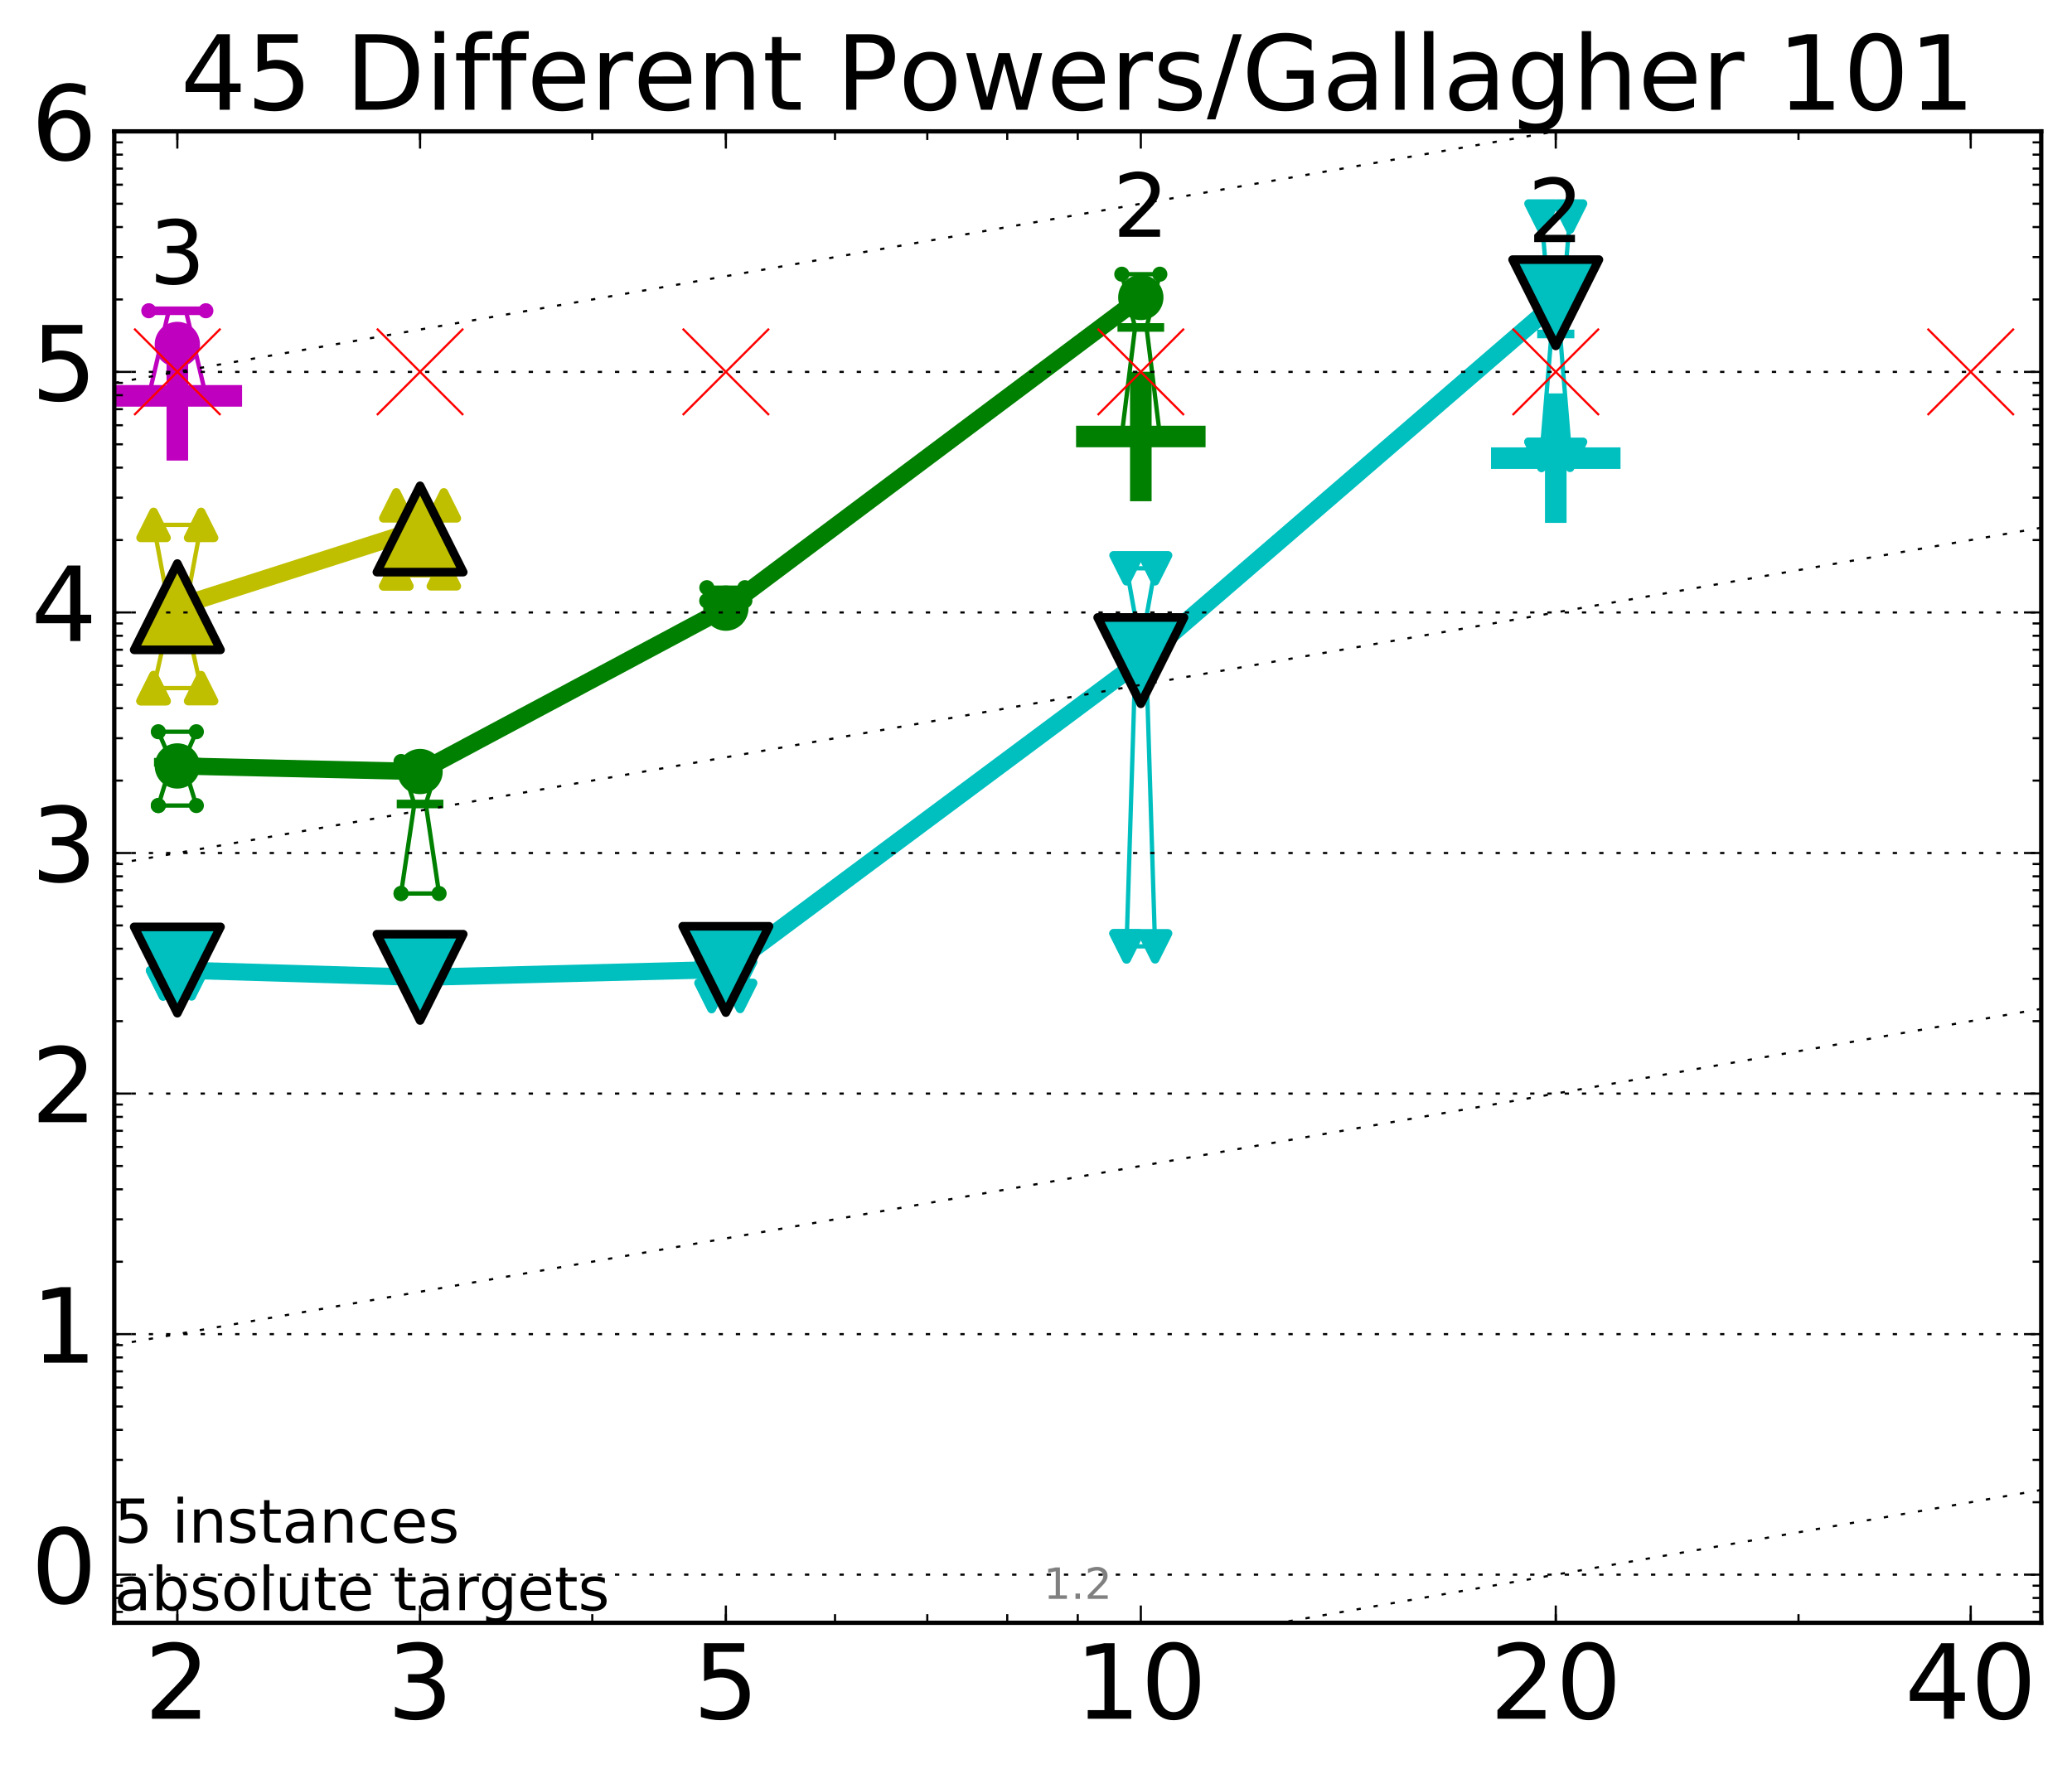 <?xml version="1.0" encoding="utf-8" standalone="no"?>
<!DOCTYPE svg PUBLIC "-//W3C//DTD SVG 1.1//EN"
  "http://www.w3.org/Graphics/SVG/1.1/DTD/svg11.dtd">
<!-- Created with matplotlib (http://matplotlib.org/) -->
<svg height="410pt" version="1.1" viewBox="0 0 480 410" width="480pt" xmlns="http://www.w3.org/2000/svg" xmlns:xlink="http://www.w3.org/1999/xlink">
 <defs>
  <style type="text/css">
*{stroke-linecap:butt;stroke-linejoin:round;stroke-miterlimit:100000;}
  </style>
 </defs>
 <g id="figure_1">
  <g id="patch_1">
   <path d="M 0 410.464 
L 480.07 410.464 
L 480.07 0 
L 0 0 
z
" style="fill:#ffffff;"/>
  </g>
  <g id="axes_1">
   <g id="patch_2">
    <path d="M 26.47 376.036 
L 472.87 376.036 
L 472.87 30.436 
L 26.47 30.436 
z
" style="fill:#ffffff;"/>
   </g>
   <g id="line2d_1">
    <defs>
     <path d="M -15 0 
L 15 0 
M 0 15 
L 0 -15 
" id="m2b6495c2f9" style="stroke:#008000;stroke-width:5.0;"/>
    </defs>
    <g clip-path="url(#pe1cd18072e)">
     <use style="fill:#008000;stroke:#008000;stroke-width:5.0;" x="264.282" xlink:href="#m2b6495c2f9" y="101.146"/>
    </g>
   </g>
   <g id="line2d_2">
    <defs>
     <path d="M -15 0 
L 15 0 
M 0 15 
L 0 -15 
" id="m17a3a78400" style="stroke:#00bfbf;stroke-width:5.0;"/>
    </defs>
    <g clip-path="url(#pe1cd18072e)">
     <use style="fill:#00bfbf;stroke:#00bfbf;stroke-width:5.0;" x="360.409" xlink:href="#m17a3a78400" y="106.164"/>
    </g>
   </g>
   <g id="line2d_3">
    <defs>
     <path d="M -15 0 
L 15 0 
M 0 15 
L 0 -15 
" id="m9e68ae919a" style="stroke:#bf00bf;stroke-width:5.0;"/>
    </defs>
    <g clip-path="url(#pe1cd18072e)">
     <use style="fill:#bf00bf;stroke:#bf00bf;stroke-width:5.0;" x="41.082" xlink:href="#m9e68ae919a" y="91.732"/>
    </g>
   </g>
   <g id="line2d_4">
    <path clip-path="url(#pe1cd18072e)" d="M 37.777 227.881 
L 40.09 225.095 
L 37.777 223.85 
L 44.386 223.85 
L 42.073 225.095 
L 44.386 227.881 
L 37.777 227.881 
" style="fill:none;stroke:#00bfbf;stroke-linecap:square;"/>
   </g>
   <g id="line2d_5">
    <path clip-path="url(#pe1cd18072e)" d="M 37.777 227.881 
L 44.386 227.881 
L 44.386 223.85 
L 37.777 223.85 
L 37.777 227.881 
" style="fill:none;"/>
    <defs>
     <path d="M -0 3 
L 3 -3 
L -3 -3 
z
" id="m43635562a3" style="stroke:#00bfbf;stroke-linejoin:miter;stroke-width:2.0;"/>
    </defs>
    <g clip-path="url(#pe1cd18072e)">
     <use style="fill:#00bfbf;stroke:#00bfbf;stroke-linejoin:miter;stroke-width:2.0;" x="37.777" xlink:href="#m43635562a3" y="227.881"/>
     <use style="fill:#00bfbf;stroke:#00bfbf;stroke-linejoin:miter;stroke-width:2.0;" x="44.386" xlink:href="#m43635562a3" y="227.881"/>
     <use style="fill:#00bfbf;stroke:#00bfbf;stroke-linejoin:miter;stroke-width:2.0;" x="44.386" xlink:href="#m43635562a3" y="223.85"/>
     <use style="fill:#00bfbf;stroke:#00bfbf;stroke-linejoin:miter;stroke-width:2.0;" x="37.777" xlink:href="#m43635562a3" y="223.85"/>
     <use style="fill:#00bfbf;stroke:#00bfbf;stroke-linejoin:miter;stroke-width:2.0;" x="37.777" xlink:href="#m43635562a3" y="227.881"/>
    </g>
   </g>
   <g id="line2d_6">
    <path clip-path="url(#pe1cd18072e)" d="M 37.777 225.095 
L 44.386 225.095 
" style="fill:none;stroke:#00bfbf;stroke-linecap:square;stroke-width:2.0;"/>
   </g>
   <g id="line2d_7">
    <path clip-path="url(#pe1cd18072e)" d="M 94.008 226.25 
L 96.321 226.25 
L 94.008 222.283 
L 100.617 222.283 
L 98.304 226.25 
L 100.617 226.25 
L 94.008 226.25 
" style="fill:none;stroke:#00bfbf;stroke-linecap:square;"/>
   </g>
   <g id="line2d_8">
    <path clip-path="url(#pe1cd18072e)" d="M 94.008 226.25 
L 100.617 226.25 
L 100.617 222.283 
L 94.008 222.283 
L 94.008 226.25 
" style="fill:none;"/>
    <g clip-path="url(#pe1cd18072e)">
     <use style="fill:#00bfbf;stroke:#00bfbf;stroke-linejoin:miter;stroke-width:2.0;" x="94.008" xlink:href="#m43635562a3" y="226.25"/>
     <use style="fill:#00bfbf;stroke:#00bfbf;stroke-linejoin:miter;stroke-width:2.0;" x="100.617" xlink:href="#m43635562a3" y="226.25"/>
     <use style="fill:#00bfbf;stroke:#00bfbf;stroke-linejoin:miter;stroke-width:2.0;" x="100.617" xlink:href="#m43635562a3" y="222.283"/>
     <use style="fill:#00bfbf;stroke:#00bfbf;stroke-linejoin:miter;stroke-width:2.0;" x="94.008" xlink:href="#m43635562a3" y="222.283"/>
     <use style="fill:#00bfbf;stroke:#00bfbf;stroke-linejoin:miter;stroke-width:2.0;" x="94.008" xlink:href="#m43635562a3" y="226.25"/>
    </g>
   </g>
   <g id="line2d_9">
    <path clip-path="url(#pe1cd18072e)" d="M 94.008 226.25 
L 100.617 226.25 
" style="fill:none;stroke:#00bfbf;stroke-linecap:square;stroke-width:2.0;"/>
   </g>
   <g id="line2d_10">
    <path clip-path="url(#pe1cd18072e)" d="M 164.85 230.781 
L 167.163 229.003 
L 164.85 225.921 
L 171.459 225.921 
L 169.146 229.003 
L 171.459 230.781 
L 164.85 230.781 
" style="fill:none;stroke:#00bfbf;stroke-linecap:square;"/>
   </g>
   <g id="line2d_11">
    <path clip-path="url(#pe1cd18072e)" d="M 164.85 230.781 
L 171.459 230.781 
L 171.459 225.921 
L 164.85 225.921 
L 164.85 230.781 
" style="fill:none;"/>
    <g clip-path="url(#pe1cd18072e)">
     <use style="fill:#00bfbf;stroke:#00bfbf;stroke-linejoin:miter;stroke-width:2.0;" x="164.85" xlink:href="#m43635562a3" y="230.781"/>
     <use style="fill:#00bfbf;stroke:#00bfbf;stroke-linejoin:miter;stroke-width:2.0;" x="171.459" xlink:href="#m43635562a3" y="230.781"/>
     <use style="fill:#00bfbf;stroke:#00bfbf;stroke-linejoin:miter;stroke-width:2.0;" x="171.459" xlink:href="#m43635562a3" y="225.921"/>
     <use style="fill:#00bfbf;stroke:#00bfbf;stroke-linejoin:miter;stroke-width:2.0;" x="164.85" xlink:href="#m43635562a3" y="225.921"/>
     <use style="fill:#00bfbf;stroke:#00bfbf;stroke-linejoin:miter;stroke-width:2.0;" x="164.85" xlink:href="#m43635562a3" y="230.781"/>
    </g>
   </g>
   <g id="line2d_12">
    <path clip-path="url(#pe1cd18072e)" d="M 164.85 229.003 
L 171.459 229.003 
" style="fill:none;stroke:#00bfbf;stroke-linecap:square;stroke-width:2.0;"/>
   </g>
   <g id="line2d_13">
    <path clip-path="url(#pe1cd18072e)" d="M 260.977 219.288 
L 263.29 144.592 
L 260.977 131.687 
L 267.586 131.687 
L 265.273 144.592 
L 267.586 219.288 
L 260.977 219.288 
" style="fill:none;stroke:#00bfbf;stroke-linecap:square;"/>
   </g>
   <g id="line2d_14">
    <path clip-path="url(#pe1cd18072e)" d="M 260.977 219.288 
L 267.586 219.288 
L 267.586 131.687 
L 260.977 131.687 
L 260.977 219.288 
" style="fill:none;"/>
    <g clip-path="url(#pe1cd18072e)">
     <use style="fill:#00bfbf;stroke:#00bfbf;stroke-linejoin:miter;stroke-width:2.0;" x="260.977" xlink:href="#m43635562a3" y="219.288"/>
     <use style="fill:#00bfbf;stroke:#00bfbf;stroke-linejoin:miter;stroke-width:2.0;" x="267.586" xlink:href="#m43635562a3" y="219.288"/>
     <use style="fill:#00bfbf;stroke:#00bfbf;stroke-linejoin:miter;stroke-width:2.0;" x="267.586" xlink:href="#m43635562a3" y="131.687"/>
     <use style="fill:#00bfbf;stroke:#00bfbf;stroke-linejoin:miter;stroke-width:2.0;" x="260.977" xlink:href="#m43635562a3" y="131.687"/>
     <use style="fill:#00bfbf;stroke:#00bfbf;stroke-linejoin:miter;stroke-width:2.0;" x="260.977" xlink:href="#m43635562a3" y="219.288"/>
    </g>
   </g>
   <g id="line2d_15">
    <path clip-path="url(#pe1cd18072e)" d="M 260.977 144.592 
L 267.586 144.592 
" style="fill:none;stroke:#00bfbf;stroke-linecap:square;stroke-width:2.0;"/>
   </g>
   <g id="line2d_16">
    <path clip-path="url(#pe1cd18072e)" d="M 357.104 105.395 
L 359.417 77.384 
L 357.104 50.179 
L 363.713 50.179 
L 361.4 77.384 
L 363.713 105.395 
L 357.104 105.395 
" style="fill:none;stroke:#00bfbf;stroke-linecap:square;"/>
   </g>
   <g id="line2d_17">
    <path clip-path="url(#pe1cd18072e)" d="M 357.104 105.395 
L 363.713 105.395 
L 363.713 50.179 
L 357.104 50.179 
L 357.104 105.395 
" style="fill:none;"/>
    <g clip-path="url(#pe1cd18072e)">
     <use style="fill:#00bfbf;stroke:#00bfbf;stroke-linejoin:miter;stroke-width:2.0;" x="357.104" xlink:href="#m43635562a3" y="105.395"/>
     <use style="fill:#00bfbf;stroke:#00bfbf;stroke-linejoin:miter;stroke-width:2.0;" x="363.713" xlink:href="#m43635562a3" y="105.395"/>
     <use style="fill:#00bfbf;stroke:#00bfbf;stroke-linejoin:miter;stroke-width:2.0;" x="363.713" xlink:href="#m43635562a3" y="50.179"/>
     <use style="fill:#00bfbf;stroke:#00bfbf;stroke-linejoin:miter;stroke-width:2.0;" x="357.104" xlink:href="#m43635562a3" y="50.179"/>
     <use style="fill:#00bfbf;stroke:#00bfbf;stroke-linejoin:miter;stroke-width:2.0;" x="357.104" xlink:href="#m43635562a3" y="105.395"/>
    </g>
   </g>
   <g id="line2d_18">
    <path clip-path="url(#pe1cd18072e)" d="M 357.104 77.384 
L 363.713 77.384 
" style="fill:none;stroke:#00bfbf;stroke-linecap:square;stroke-width:2.0;"/>
   </g>
   <g id="line2d_19">
    <path clip-path="url(#pe1cd18072e)" d="M 41.082 224.781 
L 97.312 226.472 
" style="fill:none;stroke:#00bfbf;stroke-linecap:square;stroke-width:4.0;"/>
   </g>
   <g id="line2d_20">
    <path clip-path="url(#pe1cd18072e)" d="M 97.312 226.472 
L 168.155 224.639 
" style="fill:none;stroke:#00bfbf;stroke-linecap:square;stroke-width:4.0;"/>
   </g>
   <g id="line2d_21">
    <path clip-path="url(#pe1cd18072e)" d="M 168.155 224.639 
L 264.282 153.084 
" style="fill:none;stroke:#00bfbf;stroke-linecap:square;stroke-width:4.0;"/>
   </g>
   <g id="line2d_22">
    <path clip-path="url(#pe1cd18072e)" d="M 264.282 153.084 
L 360.409 70.16 
" style="fill:none;stroke:#00bfbf;stroke-linecap:square;stroke-width:4.0;"/>
   </g>
   <g id="line2d_23">
    <path clip-path="url(#pe1cd18072e)" d="M 41.082 224.781 
L 97.312 226.472 
L 168.155 224.639 
L 264.282 153.084 
L 360.409 70.16 
" style="fill:none;"/>
    <defs>
     <path d="M -0 10 
L 10 -10 
L -10 -10 
z
" id="m401d1cf2e5" style="stroke:#000000;stroke-linejoin:miter;stroke-width:2.0;"/>
    </defs>
    <g clip-path="url(#pe1cd18072e)">
     <use style="fill:#00bfbf;stroke:#000000;stroke-linejoin:miter;stroke-width:2.0;" x="41.082" xlink:href="#m401d1cf2e5" y="224.781"/>
     <use style="fill:#00bfbf;stroke:#000000;stroke-linejoin:miter;stroke-width:2.0;" x="97.312" xlink:href="#m401d1cf2e5" y="226.472"/>
     <use style="fill:#00bfbf;stroke:#000000;stroke-linejoin:miter;stroke-width:2.0;" x="168.155" xlink:href="#m401d1cf2e5" y="224.639"/>
     <use style="fill:#00bfbf;stroke:#000000;stroke-linejoin:miter;stroke-width:2.0;" x="264.282" xlink:href="#m401d1cf2e5" y="153.084"/>
     <use style="fill:#00bfbf;stroke:#000000;stroke-linejoin:miter;stroke-width:2.0;" x="360.409" xlink:href="#m401d1cf2e5" y="70.16"/>
    </g>
   </g>
   <g id="line2d_24">
    <path clip-path="url(#pe1cd18072e)" d="M 36.676 186.665 
L 39.76 176.633 
L 36.676 169.561 
L 45.488 169.561 
L 42.403 176.633 
L 45.488 186.665 
L 36.676 186.665 
" style="fill:none;stroke:#008000;stroke-linecap:square;"/>
   </g>
   <g id="line2d_25">
    <path clip-path="url(#pe1cd18072e)" d="M 36.676 186.665 
L 45.488 186.665 
L 45.488 169.561 
L 36.676 169.561 
L 36.676 186.665 
" style="fill:none;"/>
    <defs>
     <path d="M 0 1.5 
C 0.398 1.5 0.779 1.342 1.061 1.061 
C 1.342 0.779 1.5 0.398 1.5 0 
C 1.5 -0.398 1.342 -0.779 1.061 -1.061 
C 0.779 -1.342 0.398 -1.5 0 -1.5 
C -0.398 -1.5 -0.779 -1.342 -1.061 -1.061 
C -1.342 -0.779 -1.5 -0.398 -1.5 0 
C -1.5 0.398 -1.342 0.779 -1.061 1.061 
C -0.779 1.342 -0.398 1.5 0 1.5 
z
" id="me7a43cd590" style="stroke:#008000;stroke-width:0.5;"/>
    </defs>
    <g clip-path="url(#pe1cd18072e)">
     <use style="fill:#008000;stroke:#008000;stroke-width:0.5;" x="36.676" xlink:href="#me7a43cd590" y="186.665"/>
     <use style="fill:#008000;stroke:#008000;stroke-width:0.5;" x="45.488" xlink:href="#me7a43cd590" y="186.665"/>
     <use style="fill:#008000;stroke:#008000;stroke-width:0.5;" x="45.488" xlink:href="#me7a43cd590" y="169.561"/>
     <use style="fill:#008000;stroke:#008000;stroke-width:0.5;" x="36.676" xlink:href="#me7a43cd590" y="169.561"/>
     <use style="fill:#008000;stroke:#008000;stroke-width:0.5;" x="36.676" xlink:href="#me7a43cd590" y="186.665"/>
    </g>
   </g>
   <g id="line2d_26">
    <path clip-path="url(#pe1cd18072e)" d="M 36.676 176.633 
L 45.488 176.633 
" style="fill:none;stroke:#008000;stroke-linecap:square;stroke-width:2.0;"/>
   </g>
   <g id="line2d_27">
    <path clip-path="url(#pe1cd18072e)" d="M 92.906 207.046 
L 95.991 186.299 
L 92.906 176.458 
L 101.718 176.458 
L 98.634 186.299 
L 101.718 207.046 
L 92.906 207.046 
" style="fill:none;stroke:#008000;stroke-linecap:square;"/>
   </g>
   <g id="line2d_28">
    <path clip-path="url(#pe1cd18072e)" d="M 92.906 207.046 
L 101.718 207.046 
L 101.718 176.458 
L 92.906 176.458 
L 92.906 207.046 
" style="fill:none;"/>
    <g clip-path="url(#pe1cd18072e)">
     <use style="fill:#008000;stroke:#008000;stroke-width:0.5;" x="92.906" xlink:href="#me7a43cd590" y="207.046"/>
     <use style="fill:#008000;stroke:#008000;stroke-width:0.5;" x="101.718" xlink:href="#me7a43cd590" y="207.046"/>
     <use style="fill:#008000;stroke:#008000;stroke-width:0.5;" x="101.718" xlink:href="#me7a43cd590" y="176.458"/>
     <use style="fill:#008000;stroke:#008000;stroke-width:0.5;" x="92.906" xlink:href="#me7a43cd590" y="176.458"/>
     <use style="fill:#008000;stroke:#008000;stroke-width:0.5;" x="92.906" xlink:href="#me7a43cd590" y="207.046"/>
    </g>
   </g>
   <g id="line2d_29">
    <path clip-path="url(#pe1cd18072e)" d="M 92.906 186.299 
L 101.718 186.299 
" style="fill:none;stroke:#008000;stroke-linecap:square;stroke-width:2.0;"/>
   </g>
   <g id="line2d_30">
    <path clip-path="url(#pe1cd18072e)" d="M 163.749 139.213 
L 166.833 139.038 
L 163.749 136.179 
L 172.561 136.179 
L 169.476 139.038 
L 172.561 139.213 
L 163.749 139.213 
" style="fill:none;stroke:#008000;stroke-linecap:square;"/>
   </g>
   <g id="line2d_31">
    <path clip-path="url(#pe1cd18072e)" d="M 163.749 139.213 
L 172.561 139.213 
L 172.561 136.179 
L 163.749 136.179 
L 163.749 139.213 
" style="fill:none;"/>
    <g clip-path="url(#pe1cd18072e)">
     <use style="fill:#008000;stroke:#008000;stroke-width:0.5;" x="163.749" xlink:href="#me7a43cd590" y="139.213"/>
     <use style="fill:#008000;stroke:#008000;stroke-width:0.5;" x="172.561" xlink:href="#me7a43cd590" y="139.213"/>
     <use style="fill:#008000;stroke:#008000;stroke-width:0.5;" x="172.561" xlink:href="#me7a43cd590" y="136.179"/>
     <use style="fill:#008000;stroke:#008000;stroke-width:0.5;" x="163.749" xlink:href="#me7a43cd590" y="136.179"/>
     <use style="fill:#008000;stroke:#008000;stroke-width:0.5;" x="163.749" xlink:href="#me7a43cd590" y="139.213"/>
    </g>
   </g>
   <g id="line2d_32">
    <path clip-path="url(#pe1cd18072e)" d="M 163.749 139.038 
L 172.561 139.038 
" style="fill:none;stroke:#008000;stroke-linecap:square;stroke-width:2.0;"/>
   </g>
   <g id="line2d_33">
    <path clip-path="url(#pe1cd18072e)" d="M 259.876 100.76 
L 262.96 75.878 
L 259.876 63.538 
L 268.688 63.538 
L 265.603 75.878 
L 268.688 100.76 
L 259.876 100.76 
" style="fill:none;stroke:#008000;stroke-linecap:square;"/>
   </g>
   <g id="line2d_34">
    <path clip-path="url(#pe1cd18072e)" d="M 259.876 100.76 
L 268.688 100.76 
L 268.688 63.538 
L 259.876 63.538 
L 259.876 100.76 
" style="fill:none;"/>
    <g clip-path="url(#pe1cd18072e)">
     <use style="fill:#008000;stroke:#008000;stroke-width:0.5;" x="259.876" xlink:href="#me7a43cd590" y="100.76"/>
     <use style="fill:#008000;stroke:#008000;stroke-width:0.5;" x="268.688" xlink:href="#me7a43cd590" y="100.76"/>
     <use style="fill:#008000;stroke:#008000;stroke-width:0.5;" x="268.688" xlink:href="#me7a43cd590" y="63.538"/>
     <use style="fill:#008000;stroke:#008000;stroke-width:0.5;" x="259.876" xlink:href="#me7a43cd590" y="63.538"/>
     <use style="fill:#008000;stroke:#008000;stroke-width:0.5;" x="259.876" xlink:href="#me7a43cd590" y="100.76"/>
    </g>
   </g>
   <g id="line2d_35">
    <path clip-path="url(#pe1cd18072e)" d="M 259.876 75.878 
L 268.688 75.878 
" style="fill:none;stroke:#008000;stroke-linecap:square;stroke-width:2.0;"/>
   </g>
   <g id="line2d_36">
    <path clip-path="url(#pe1cd18072e)" d="M 41.082 177.488 
L 97.312 178.781 
" style="fill:none;stroke:#008000;stroke-linecap:square;stroke-width:4.0;"/>
   </g>
   <g id="line2d_37">
    <path clip-path="url(#pe1cd18072e)" d="M 97.312 178.781 
L 168.155 140.924 
" style="fill:none;stroke:#008000;stroke-linecap:square;stroke-width:4.0;"/>
   </g>
   <g id="line2d_38">
    <path clip-path="url(#pe1cd18072e)" d="M 168.155 140.924 
L 264.282 68.93 
" style="fill:none;stroke:#008000;stroke-linecap:square;stroke-width:4.0;"/>
   </g>
   <g id="line2d_39">
    <path clip-path="url(#pe1cd18072e)" d="M 41.082 177.488 
L 97.312 178.781 
L 168.155 140.924 
L 264.282 68.93 
" style="fill:none;"/>
    <defs>
     <path d="M 0 5 
C 1.326 5 2.598 4.473 3.536 3.536 
C 4.473 2.598 5 1.326 5 0 
C 5 -1.326 4.473 -2.598 3.536 -3.536 
C 2.598 -4.473 1.326 -5 0 -5 
C -1.326 -5 -2.598 -4.473 -3.536 -3.536 
C -4.473 -2.598 -5 -1.326 -5 0 
C -5 1.326 -4.473 2.598 -3.536 3.536 
C -2.598 4.473 -1.326 5 0 5 
z
" id="m1daf022394" style="stroke:#008000;stroke-width:0.5;"/>
    </defs>
    <g clip-path="url(#pe1cd18072e)">
     <use style="fill:#008000;stroke:#008000;stroke-width:0.5;" x="41.082" xlink:href="#m1daf022394" y="177.488"/>
     <use style="fill:#008000;stroke:#008000;stroke-width:0.5;" x="97.312" xlink:href="#m1daf022394" y="178.781"/>
     <use style="fill:#008000;stroke:#008000;stroke-width:0.5;" x="168.155" xlink:href="#m1daf022394" y="140.924"/>
     <use style="fill:#008000;stroke:#008000;stroke-width:0.5;" x="264.282" xlink:href="#m1daf022394" y="68.93"/>
    </g>
   </g>
   <g id="line2d_40">
    <path clip-path="url(#pe1cd18072e)" d="M 35.574 159.452 
L 39.429 142.249 
L 35.574 121.628 
L 46.589 121.628 
L 42.734 142.249 
L 46.589 159.452 
L 35.574 159.452 
" style="fill:none;stroke:#bfbf00;stroke-linecap:square;"/>
   </g>
   <g id="line2d_41">
    <path clip-path="url(#pe1cd18072e)" d="M 35.574 159.452 
L 46.589 159.452 
L 46.589 121.628 
L 35.574 121.628 
L 35.574 159.452 
" style="fill:none;"/>
    <defs>
     <path d="M 0 -3 
L -3 3 
L 3 3 
z
" id="m579a90a2fd" style="stroke:#bfbf00;stroke-linejoin:miter;stroke-width:2.0;"/>
    </defs>
    <g clip-path="url(#pe1cd18072e)">
     <use style="fill:#bfbf00;stroke:#bfbf00;stroke-linejoin:miter;stroke-width:2.0;" x="35.574" xlink:href="#m579a90a2fd" y="159.452"/>
     <use style="fill:#bfbf00;stroke:#bfbf00;stroke-linejoin:miter;stroke-width:2.0;" x="46.589" xlink:href="#m579a90a2fd" y="159.452"/>
     <use style="fill:#bfbf00;stroke:#bfbf00;stroke-linejoin:miter;stroke-width:2.0;" x="46.589" xlink:href="#m579a90a2fd" y="121.628"/>
     <use style="fill:#bfbf00;stroke:#bfbf00;stroke-linejoin:miter;stroke-width:2.0;" x="35.574" xlink:href="#m579a90a2fd" y="121.628"/>
     <use style="fill:#bfbf00;stroke:#bfbf00;stroke-linejoin:miter;stroke-width:2.0;" x="35.574" xlink:href="#m579a90a2fd" y="159.452"/>
    </g>
   </g>
   <g id="line2d_42">
    <path clip-path="url(#pe1cd18072e)" d="M 35.574 142.249 
L 46.589 142.249 
" style="fill:none;stroke:#bfbf00;stroke-linecap:square;stroke-width:2.0;"/>
   </g>
   <g id="line2d_43">
    <path clip-path="url(#pe1cd18072e)" d="M 91.805 132.84 
L 95.66 132.84 
L 91.805 117.101 
L 102.82 117.101 
L 98.965 132.84 
L 102.82 132.84 
L 91.805 132.84 
" style="fill:none;stroke:#bfbf00;stroke-linecap:square;"/>
   </g>
   <g id="line2d_44">
    <path clip-path="url(#pe1cd18072e)" d="M 91.805 132.84 
L 102.82 132.84 
L 102.82 117.101 
L 91.805 117.101 
L 91.805 132.84 
" style="fill:none;"/>
    <g clip-path="url(#pe1cd18072e)">
     <use style="fill:#bfbf00;stroke:#bfbf00;stroke-linejoin:miter;stroke-width:2.0;" x="91.805" xlink:href="#m579a90a2fd" y="132.84"/>
     <use style="fill:#bfbf00;stroke:#bfbf00;stroke-linejoin:miter;stroke-width:2.0;" x="102.82" xlink:href="#m579a90a2fd" y="132.84"/>
     <use style="fill:#bfbf00;stroke:#bfbf00;stroke-linejoin:miter;stroke-width:2.0;" x="102.82" xlink:href="#m579a90a2fd" y="117.101"/>
     <use style="fill:#bfbf00;stroke:#bfbf00;stroke-linejoin:miter;stroke-width:2.0;" x="91.805" xlink:href="#m579a90a2fd" y="117.101"/>
     <use style="fill:#bfbf00;stroke:#bfbf00;stroke-linejoin:miter;stroke-width:2.0;" x="91.805" xlink:href="#m579a90a2fd" y="132.84"/>
    </g>
   </g>
   <g id="line2d_45">
    <path clip-path="url(#pe1cd18072e)" d="M 91.805 132.84 
L 102.82 132.84 
" style="fill:none;stroke:#bfbf00;stroke-linecap:square;stroke-width:2.0;"/>
   </g>
   <g id="line2d_46">
    <path clip-path="url(#pe1cd18072e)" d="M 41.082 140.586 
L 97.312 122.575 
" style="fill:none;stroke:#bfbf00;stroke-linecap:square;stroke-width:4.0;"/>
   </g>
   <g id="line2d_47">
    <path clip-path="url(#pe1cd18072e)" d="M 41.082 140.586 
L 97.312 122.575 
" style="fill:none;"/>
    <defs>
     <path d="M 0 -10 
L -10 10 
L 10 10 
z
" id="m9767f79cf1" style="stroke:#000000;stroke-linejoin:miter;stroke-width:2.0;"/>
    </defs>
    <g clip-path="url(#pe1cd18072e)">
     <use style="fill:#bfbf00;stroke:#000000;stroke-linejoin:miter;stroke-width:2.0;" x="41.082" xlink:href="#m9767f79cf1" y="140.586"/>
     <use style="fill:#bfbf00;stroke:#000000;stroke-linejoin:miter;stroke-width:2.0;" x="97.312" xlink:href="#m9767f79cf1" y="122.575"/>
    </g>
   </g>
   <g id="line2d_48">
    <path clip-path="url(#pe1cd18072e)" d="M 34.473 91.732 
L 39.099 72.008 
L 34.473 72.008 
L 47.691 72.008 
L 43.064 72.008 
L 47.691 91.732 
L 34.473 91.732 
" style="fill:none;stroke:#bf00bf;stroke-linecap:square;"/>
   </g>
   <g id="line2d_49">
    <path clip-path="url(#pe1cd18072e)" d="M 34.473 91.732 
L 47.691 91.732 
L 47.691 72.008 
L 34.473 72.008 
L 34.473 91.732 
" style="fill:none;"/>
    <defs>
     <path d="M 0 1.5 
C 0.398 1.5 0.779 1.342 1.061 1.061 
C 1.342 0.779 1.5 0.398 1.5 0 
C 1.5 -0.398 1.342 -0.779 1.061 -1.061 
C 0.779 -1.342 0.398 -1.5 0 -1.5 
C -0.398 -1.5 -0.779 -1.342 -1.061 -1.061 
C -1.342 -0.779 -1.5 -0.398 -1.5 0 
C -1.5 0.398 -1.342 0.779 -1.061 1.061 
C -0.779 1.342 -0.398 1.5 0 1.5 
z
" id="maef403bc29" style="stroke:#bf00bf;stroke-width:0.5;"/>
    </defs>
    <g clip-path="url(#pe1cd18072e)">
     <use style="fill:#bf00bf;stroke:#bf00bf;stroke-width:0.5;" x="34.473" xlink:href="#maef403bc29" y="91.732"/>
     <use style="fill:#bf00bf;stroke:#bf00bf;stroke-width:0.5;" x="47.691" xlink:href="#maef403bc29" y="91.732"/>
     <use style="fill:#bf00bf;stroke:#bf00bf;stroke-width:0.5;" x="47.691" xlink:href="#maef403bc29" y="72.008"/>
     <use style="fill:#bf00bf;stroke:#bf00bf;stroke-width:0.5;" x="34.473" xlink:href="#maef403bc29" y="72.008"/>
     <use style="fill:#bf00bf;stroke:#bf00bf;stroke-width:0.5;" x="34.473" xlink:href="#maef403bc29" y="91.732"/>
    </g>
   </g>
   <g id="line2d_50">
    <path clip-path="url(#pe1cd18072e)" d="M 34.473 72.008 
L 47.691 72.008 
" style="fill:none;stroke:#bf00bf;stroke-linecap:square;stroke-width:2.0;"/>
   </g>
   <g id="line2d_51">
    <path clip-path="url(#pe1cd18072e)" d="M 41.082 79.814 
" style="fill:none;"/>
    <defs>
     <path d="M 0 5 
C 1.326 5 2.598 4.473 3.536 3.536 
C 4.473 2.598 5 1.326 5 0 
C 5 -1.326 4.473 -2.598 3.536 -3.536 
C 2.598 -4.473 1.326 -5 0 -5 
C -1.326 -5 -2.598 -4.473 -3.536 -3.536 
C -4.473 -2.598 -5 -1.326 -5 0 
C -5 1.326 -4.473 2.598 -3.536 3.536 
C -2.598 4.473 -1.326 5 0 5 
z
" id="m7c052ef93d" style="stroke:#bf00bf;stroke-width:0.5;"/>
    </defs>
    <g clip-path="url(#pe1cd18072e)">
     <use style="fill:#bf00bf;stroke:#bf00bf;stroke-width:0.5;" x="41.082" xlink:href="#m7c052ef93d" y="79.814"/>
    </g>
   </g>
   <g id="line2d_52"/>
   <g id="line2d_53"/>
   <g id="line2d_54"/>
   <g id="line2d_55"/>
   <g id="line2d_56"/>
   <g id="line2d_57">
    <defs>
     <path d="M -10 10 
L 10 -10 
M -10 -10 
L 10 10 
" id="m49cd3cd078" style="stroke:#ff0000;stroke-width:0.5;"/>
    </defs>
    <g clip-path="url(#pe1cd18072e)">
     <use style="fill:#ff0000;stroke:#ff0000;stroke-width:0.5;" x="41.082" xlink:href="#m49cd3cd078" y="86.164"/>
     <use style="fill:#ff0000;stroke:#ff0000;stroke-width:0.5;" x="97.312" xlink:href="#m49cd3cd078" y="86.168"/>
     <use style="fill:#ff0000;stroke:#ff0000;stroke-width:0.5;" x="168.155" xlink:href="#m49cd3cd078" y="86.172"/>
     <use style="fill:#ff0000;stroke:#ff0000;stroke-width:0.5;" x="264.282" xlink:href="#m49cd3cd078" y="86.175"/>
     <use style="fill:#ff0000;stroke:#ff0000;stroke-width:0.5;" x="360.409" xlink:href="#m49cd3cd078" y="86.177"/>
     <use style="fill:#ff0000;stroke:#ff0000;stroke-width:0.5;" x="456.536" xlink:href="#m49cd3cd078" y="86.177"/>
    </g>
   </g>
   <g id="line2d_58">
    <path clip-path="url(#pe1cd18072e)" d="M 93.591 411.464 
L 481.07 343.825 
" style="fill:none;stroke:#000000;stroke-dasharray:1,3;stroke-dashoffset:0.0;stroke-width:0.5;"/>
   </g>
   <g id="line2d_59">
    <path clip-path="url(#pe1cd18072e)" d="M -1 316.492 
L 481.07 232.341 
" style="fill:none;stroke:#000000;stroke-dasharray:1,3;stroke-dashoffset:0.0;stroke-width:0.5;"/>
   </g>
   <g id="line2d_60">
    <path clip-path="url(#pe1cd18072e)" d="M -1 205.008 
L 481.07 120.857 
" style="fill:none;stroke:#000000;stroke-dasharray:1,3;stroke-dashoffset:0.0;stroke-width:0.5;"/>
   </g>
   <g id="line2d_61">
    <path clip-path="url(#pe1cd18072e)" d="M -1 93.524 
L 481.07 9.374 
" style="fill:none;stroke:#000000;stroke-dasharray:1,3;stroke-dashoffset:0.0;stroke-width:0.5;"/>
   </g>
   <g id="line2d_62">
    <path clip-path="url(#pe1cd18072e)" style="fill:none;stroke:#000000;stroke-dasharray:1,3;stroke-dashoffset:0.0;stroke-width:0.5;"/>
   </g>
   <g id="patch_3">
    <path d="M 26.47 30.436 
L 472.87 30.436 
" style="fill:none;stroke:#000000;stroke-linecap:square;stroke-linejoin:miter;"/>
   </g>
   <g id="patch_4">
    <path d="M 472.87 376.036 
L 472.87 30.436 
" style="fill:none;stroke:#000000;stroke-linecap:square;stroke-linejoin:miter;"/>
   </g>
   <g id="patch_5">
    <path d="M 26.47 376.036 
L 472.87 376.036 
" style="fill:none;stroke:#000000;stroke-linecap:square;stroke-linejoin:miter;"/>
   </g>
   <g id="patch_6">
    <path d="M 26.47 376.036 
L 26.47 30.436 
" style="fill:none;stroke:#000000;stroke-linecap:square;stroke-linejoin:miter;"/>
   </g>
   <g id="matplotlib.axis_1">
    <g id="xtick_1">
     <g id="line2d_63">
      <defs>
       <path d="M 0 0 
L 0 -4 
" id="m20166a1405" style="stroke:#000000;stroke-width:0.5;"/>
      </defs>
      <g>
       <use style="stroke:#000000;stroke-width:0.5;" x="41.082" xlink:href="#m20166a1405" y="376.036"/>
      </g>
     </g>
     <g id="line2d_64">
      <defs>
       <path d="M 0 0 
L 0 4 
" id="m09e03e005b" style="stroke:#000000;stroke-width:0.5;"/>
      </defs>
      <g>
       <use style="stroke:#000000;stroke-width:0.5;" x="41.082" xlink:href="#m09e03e005b" y="30.436"/>
      </g>
     </g>
     <g id="text_1">
      <!-- 2 -->
      <defs>
       <path d="M 19.188 8.297 
L 53.609 8.297 
L 53.609 0 
L 7.328 0 
L 7.328 8.297 
Q 12.938 14.109 22.625 23.891 
Q 32.328 33.688 34.812 36.531 
Q 39.547 41.844 41.422 45.531 
Q 43.312 49.219 43.312 52.781 
Q 43.312 58.594 39.234 62.25 
Q 35.156 65.922 28.609 65.922 
Q 23.969 65.922 18.812 64.312 
Q 13.672 62.703 7.812 59.422 
L 7.812 69.391 
Q 13.766 71.781 18.938 73 
Q 24.125 74.219 28.422 74.219 
Q 39.75 74.219 46.484 68.547 
Q 53.219 62.891 53.219 53.422 
Q 53.219 48.922 51.531 44.891 
Q 49.859 40.875 45.406 35.406 
Q 44.188 33.984 37.641 27.219 
Q 31.109 20.453 19.188 8.297 
" id="BitstreamVeraSans-Roman-32"/>
      </defs>
      <g transform="translate(33.447 398.272)scale(0.24 -0.24)">
       <use xlink:href="#BitstreamVeraSans-Roman-32"/>
      </g>
     </g>
    </g>
    <g id="xtick_2">
     <g id="line2d_65">
      <g>
       <use style="stroke:#000000;stroke-width:0.5;" x="97.312" xlink:href="#m20166a1405" y="376.036"/>
      </g>
     </g>
     <g id="line2d_66">
      <g>
       <use style="stroke:#000000;stroke-width:0.5;" x="97.312" xlink:href="#m09e03e005b" y="30.436"/>
      </g>
     </g>
     <g id="text_2">
      <!-- 3 -->
      <defs>
       <path d="M 40.578 39.312 
Q 47.656 37.797 51.625 33 
Q 55.609 28.219 55.609 21.188 
Q 55.609 10.406 48.188 4.484 
Q 40.766 -1.422 27.094 -1.422 
Q 22.516 -1.422 17.656 -0.516 
Q 12.797 0.391 7.625 2.203 
L 7.625 11.719 
Q 11.719 9.328 16.594 8.109 
Q 21.484 6.891 26.812 6.891 
Q 36.078 6.891 40.938 10.547 
Q 45.797 14.203 45.797 21.188 
Q 45.797 27.641 41.281 31.266 
Q 36.766 34.906 28.719 34.906 
L 20.219 34.906 
L 20.219 43.016 
L 29.109 43.016 
Q 36.375 43.016 40.234 45.922 
Q 44.094 48.828 44.094 54.297 
Q 44.094 59.906 40.109 62.906 
Q 36.141 65.922 28.719 65.922 
Q 24.656 65.922 20.016 65.031 
Q 15.375 64.156 9.812 62.312 
L 9.812 71.094 
Q 15.438 72.656 20.344 73.438 
Q 25.25 74.219 29.594 74.219 
Q 40.828 74.219 47.359 69.109 
Q 53.906 64.016 53.906 55.328 
Q 53.906 49.266 50.438 45.094 
Q 46.969 40.922 40.578 39.312 
" id="BitstreamVeraSans-Roman-33"/>
      </defs>
      <g transform="translate(89.677 398.272)scale(0.24 -0.24)">
       <use xlink:href="#BitstreamVeraSans-Roman-33"/>
      </g>
     </g>
    </g>
    <g id="xtick_3">
     <g id="line2d_67">
      <g>
       <use style="stroke:#000000;stroke-width:0.5;" x="168.155" xlink:href="#m20166a1405" y="376.036"/>
      </g>
     </g>
     <g id="line2d_68">
      <g>
       <use style="stroke:#000000;stroke-width:0.5;" x="168.155" xlink:href="#m09e03e005b" y="30.436"/>
      </g>
     </g>
     <g id="text_3">
      <!-- 5 -->
      <defs>
       <path d="M 10.797 72.906 
L 49.516 72.906 
L 49.516 64.594 
L 19.828 64.594 
L 19.828 46.734 
Q 21.969 47.469 24.109 47.828 
Q 26.266 48.188 28.422 48.188 
Q 40.625 48.188 47.75 41.5 
Q 54.891 34.812 54.891 23.391 
Q 54.891 11.625 47.562 5.094 
Q 40.234 -1.422 26.906 -1.422 
Q 22.312 -1.422 17.547 -0.641 
Q 12.797 0.141 7.719 1.703 
L 7.719 11.625 
Q 12.109 9.234 16.797 8.062 
Q 21.484 6.891 26.703 6.891 
Q 35.156 6.891 40.078 11.328 
Q 45.016 15.766 45.016 23.391 
Q 45.016 31 40.078 35.438 
Q 35.156 39.891 26.703 39.891 
Q 22.75 39.891 18.812 39.016 
Q 14.891 38.141 10.797 36.281 
z
" id="BitstreamVeraSans-Roman-35"/>
      </defs>
      <g transform="translate(160.52 398.272)scale(0.24 -0.24)">
       <use xlink:href="#BitstreamVeraSans-Roman-35"/>
      </g>
     </g>
    </g>
    <g id="xtick_4">
     <g id="line2d_69">
      <g>
       <use style="stroke:#000000;stroke-width:0.5;" x="264.282" xlink:href="#m20166a1405" y="376.036"/>
      </g>
     </g>
     <g id="line2d_70">
      <g>
       <use style="stroke:#000000;stroke-width:0.5;" x="264.282" xlink:href="#m09e03e005b" y="30.436"/>
      </g>
     </g>
     <g id="text_4">
      <!-- 10 -->
      <defs>
       <path d="M 31.781 66.406 
Q 24.172 66.406 20.328 58.906 
Q 16.5 51.422 16.5 36.375 
Q 16.5 21.391 20.328 13.891 
Q 24.172 6.391 31.781 6.391 
Q 39.453 6.391 43.281 13.891 
Q 47.125 21.391 47.125 36.375 
Q 47.125 51.422 43.281 58.906 
Q 39.453 66.406 31.781 66.406 
M 31.781 74.219 
Q 44.047 74.219 50.516 64.516 
Q 56.984 54.828 56.984 36.375 
Q 56.984 17.969 50.516 8.266 
Q 44.047 -1.422 31.781 -1.422 
Q 19.531 -1.422 13.062 8.266 
Q 6.594 17.969 6.594 36.375 
Q 6.594 54.828 13.062 64.516 
Q 19.531 74.219 31.781 74.219 
" id="BitstreamVeraSans-Roman-30"/>
       <path d="M 12.406 8.297 
L 28.516 8.297 
L 28.516 63.922 
L 10.984 60.406 
L 10.984 69.391 
L 28.422 72.906 
L 38.281 72.906 
L 38.281 8.297 
L 54.391 8.297 
L 54.391 0 
L 12.406 0 
z
" id="BitstreamVeraSans-Roman-31"/>
      </defs>
      <g transform="translate(249.012 398.272)scale(0.24 -0.24)">
       <use xlink:href="#BitstreamVeraSans-Roman-31"/>
       <use x="63.623" xlink:href="#BitstreamVeraSans-Roman-30"/>
      </g>
     </g>
    </g>
    <g id="xtick_5">
     <g id="line2d_71">
      <g>
       <use style="stroke:#000000;stroke-width:0.5;" x="360.409" xlink:href="#m20166a1405" y="376.036"/>
      </g>
     </g>
     <g id="line2d_72">
      <g>
       <use style="stroke:#000000;stroke-width:0.5;" x="360.409" xlink:href="#m09e03e005b" y="30.436"/>
      </g>
     </g>
     <g id="text_5">
      <!-- 20 -->
      <g transform="translate(345.139 398.272)scale(0.24 -0.24)">
       <use xlink:href="#BitstreamVeraSans-Roman-32"/>
       <use x="63.623" xlink:href="#BitstreamVeraSans-Roman-30"/>
      </g>
     </g>
    </g>
    <g id="xtick_6">
     <g id="line2d_73">
      <g>
       <use style="stroke:#000000;stroke-width:0.5;" x="456.536" xlink:href="#m20166a1405" y="376.036"/>
      </g>
     </g>
     <g id="line2d_74">
      <g>
       <use style="stroke:#000000;stroke-width:0.5;" x="456.536" xlink:href="#m09e03e005b" y="30.436"/>
      </g>
     </g>
     <g id="text_6">
      <!-- 40 -->
      <defs>
       <path d="M 37.797 64.312 
L 12.891 25.391 
L 37.797 25.391 
z
M 35.203 72.906 
L 47.609 72.906 
L 47.609 25.391 
L 58.016 25.391 
L 58.016 17.188 
L 47.609 17.188 
L 47.609 0 
L 37.797 0 
L 37.797 17.188 
L 4.891 17.188 
L 4.891 26.703 
z
" id="BitstreamVeraSans-Roman-34"/>
      </defs>
      <g transform="translate(441.266 398.272)scale(0.24 -0.24)">
       <use xlink:href="#BitstreamVeraSans-Roman-34"/>
       <use x="63.623" xlink:href="#BitstreamVeraSans-Roman-30"/>
      </g>
     </g>
    </g>
    <g id="xtick_7">
     <g id="line2d_75">
      <defs>
       <path d="M 0 0 
L 0 -2 
" id="m14206fe4ab" style="stroke:#000000;stroke-width:0.5;"/>
      </defs>
      <g>
       <use style="stroke:#000000;stroke-width:0.5;" x="41.082" xlink:href="#m14206fe4ab" y="376.036"/>
      </g>
     </g>
     <g id="line2d_76">
      <defs>
       <path d="M 0 0 
L 0 2 
" id="md040c40461" style="stroke:#000000;stroke-width:0.5;"/>
      </defs>
      <g>
       <use style="stroke:#000000;stroke-width:0.5;" x="41.082" xlink:href="#md040c40461" y="30.436"/>
      </g>
     </g>
    </g>
    <g id="xtick_8">
     <g id="line2d_77">
      <g>
       <use style="stroke:#000000;stroke-width:0.5;" x="97.312" xlink:href="#m14206fe4ab" y="376.036"/>
      </g>
     </g>
     <g id="line2d_78">
      <g>
       <use style="stroke:#000000;stroke-width:0.5;" x="97.312" xlink:href="#md040c40461" y="30.436"/>
      </g>
     </g>
    </g>
    <g id="xtick_9">
     <g id="line2d_79">
      <g>
       <use style="stroke:#000000;stroke-width:0.5;" x="137.209" xlink:href="#m14206fe4ab" y="376.036"/>
      </g>
     </g>
     <g id="line2d_80">
      <g>
       <use style="stroke:#000000;stroke-width:0.5;" x="137.209" xlink:href="#md040c40461" y="30.436"/>
      </g>
     </g>
    </g>
    <g id="xtick_10">
     <g id="line2d_81">
      <g>
       <use style="stroke:#000000;stroke-width:0.5;" x="168.155" xlink:href="#m14206fe4ab" y="376.036"/>
      </g>
     </g>
     <g id="line2d_82">
      <g>
       <use style="stroke:#000000;stroke-width:0.5;" x="168.155" xlink:href="#md040c40461" y="30.436"/>
      </g>
     </g>
    </g>
    <g id="xtick_11">
     <g id="line2d_83">
      <g>
       <use style="stroke:#000000;stroke-width:0.5;" x="193.439" xlink:href="#m14206fe4ab" y="376.036"/>
      </g>
     </g>
     <g id="line2d_84">
      <g>
       <use style="stroke:#000000;stroke-width:0.5;" x="193.439" xlink:href="#md040c40461" y="30.436"/>
      </g>
     </g>
    </g>
    <g id="xtick_12">
     <g id="line2d_85">
      <g>
       <use style="stroke:#000000;stroke-width:0.5;" x="214.817" xlink:href="#m14206fe4ab" y="376.036"/>
      </g>
     </g>
     <g id="line2d_86">
      <g>
       <use style="stroke:#000000;stroke-width:0.5;" x="214.817" xlink:href="#md040c40461" y="30.436"/>
      </g>
     </g>
    </g>
    <g id="xtick_13">
     <g id="line2d_87">
      <g>
       <use style="stroke:#000000;stroke-width:0.5;" x="233.336" xlink:href="#m14206fe4ab" y="376.036"/>
      </g>
     </g>
     <g id="line2d_88">
      <g>
       <use style="stroke:#000000;stroke-width:0.5;" x="233.336" xlink:href="#md040c40461" y="30.436"/>
      </g>
     </g>
    </g>
    <g id="xtick_14">
     <g id="line2d_89">
      <g>
       <use style="stroke:#000000;stroke-width:0.5;" x="249.67" xlink:href="#m14206fe4ab" y="376.036"/>
      </g>
     </g>
     <g id="line2d_90">
      <g>
       <use style="stroke:#000000;stroke-width:0.5;" x="249.67" xlink:href="#md040c40461" y="30.436"/>
      </g>
     </g>
    </g>
    <g id="xtick_15">
     <g id="line2d_91">
      <g>
       <use style="stroke:#000000;stroke-width:0.5;" x="360.409" xlink:href="#m14206fe4ab" y="376.036"/>
      </g>
     </g>
     <g id="line2d_92">
      <g>
       <use style="stroke:#000000;stroke-width:0.5;" x="360.409" xlink:href="#md040c40461" y="30.436"/>
      </g>
     </g>
    </g>
    <g id="xtick_16">
     <g id="line2d_93">
      <g>
       <use style="stroke:#000000;stroke-width:0.5;" x="416.639" xlink:href="#m14206fe4ab" y="376.036"/>
      </g>
     </g>
     <g id="line2d_94">
      <g>
       <use style="stroke:#000000;stroke-width:0.5;" x="416.639" xlink:href="#md040c40461" y="30.436"/>
      </g>
     </g>
    </g>
    <g id="xtick_17">
     <g id="line2d_95">
      <g>
       <use style="stroke:#000000;stroke-width:0.5;" x="456.536" xlink:href="#m14206fe4ab" y="376.036"/>
      </g>
     </g>
     <g id="line2d_96">
      <g>
       <use style="stroke:#000000;stroke-width:0.5;" x="456.536" xlink:href="#md040c40461" y="30.436"/>
      </g>
     </g>
    </g>
   </g>
   <g id="matplotlib.axis_2">
    <g id="ytick_1">
     <g id="line2d_97">
      <path clip-path="url(#pe1cd18072e)" d="M 26.47 364.888 
L 472.87 364.888 
" style="fill:none;stroke:#000000;stroke-dasharray:1,3;stroke-dashoffset:0.0;stroke-width:0.5;"/>
     </g>
     <g id="line2d_98">
      <defs>
       <path d="M 0 0 
L 4 0 
" id="mfd47fc3d83" style="stroke:#000000;stroke-width:0.5;"/>
      </defs>
      <g>
       <use style="stroke:#000000;stroke-width:0.5;" x="26.47" xlink:href="#mfd47fc3d83" y="364.888"/>
      </g>
     </g>
     <g id="line2d_99">
      <defs>
       <path d="M 0 0 
L -4 0 
" id="m606fe2fe56" style="stroke:#000000;stroke-width:0.5;"/>
      </defs>
      <g>
       <use style="stroke:#000000;stroke-width:0.5;" x="472.87" xlink:href="#m606fe2fe56" y="364.888"/>
      </g>
     </g>
     <g id="text_7">
      <!-- 0 -->
      <g transform="translate(7.2 371.51)scale(0.24 -0.24)">
       <use xlink:href="#BitstreamVeraSans-Roman-30"/>
      </g>
     </g>
    </g>
    <g id="ytick_2">
     <g id="line2d_100">
      <path clip-path="url(#pe1cd18072e)" d="M 26.47 309.146 
L 472.87 309.146 
" style="fill:none;stroke:#000000;stroke-dasharray:1,3;stroke-dashoffset:0.0;stroke-width:0.5;"/>
     </g>
     <g id="line2d_101">
      <g>
       <use style="stroke:#000000;stroke-width:0.5;" x="26.47" xlink:href="#mfd47fc3d83" y="309.146"/>
      </g>
     </g>
     <g id="line2d_102">
      <g>
       <use style="stroke:#000000;stroke-width:0.5;" x="472.87" xlink:href="#m606fe2fe56" y="309.146"/>
      </g>
     </g>
     <g id="text_8">
      <!-- 1 -->
      <g transform="translate(7.2 315.768)scale(0.24 -0.24)">
       <use xlink:href="#BitstreamVeraSans-Roman-31"/>
      </g>
     </g>
    </g>
    <g id="ytick_3">
     <g id="line2d_103">
      <path clip-path="url(#pe1cd18072e)" d="M 26.47 253.404 
L 472.87 253.404 
" style="fill:none;stroke:#000000;stroke-dasharray:1,3;stroke-dashoffset:0.0;stroke-width:0.5;"/>
     </g>
     <g id="line2d_104">
      <g>
       <use style="stroke:#000000;stroke-width:0.5;" x="26.47" xlink:href="#mfd47fc3d83" y="253.404"/>
      </g>
     </g>
     <g id="line2d_105">
      <g>
       <use style="stroke:#000000;stroke-width:0.5;" x="472.87" xlink:href="#m606fe2fe56" y="253.404"/>
      </g>
     </g>
     <g id="text_9">
      <!-- 2 -->
      <g transform="translate(7.2 260.027)scale(0.24 -0.24)">
       <use xlink:href="#BitstreamVeraSans-Roman-32"/>
      </g>
     </g>
    </g>
    <g id="ytick_4">
     <g id="line2d_106">
      <path clip-path="url(#pe1cd18072e)" d="M 26.47 197.662 
L 472.87 197.662 
" style="fill:none;stroke:#000000;stroke-dasharray:1,3;stroke-dashoffset:0.0;stroke-width:0.5;"/>
     </g>
     <g id="line2d_107">
      <g>
       <use style="stroke:#000000;stroke-width:0.5;" x="26.47" xlink:href="#mfd47fc3d83" y="197.662"/>
      </g>
     </g>
     <g id="line2d_108">
      <g>
       <use style="stroke:#000000;stroke-width:0.5;" x="472.87" xlink:href="#m606fe2fe56" y="197.662"/>
      </g>
     </g>
     <g id="text_10">
      <!-- 3 -->
      <g transform="translate(7.2 204.285)scale(0.24 -0.24)">
       <use xlink:href="#BitstreamVeraSans-Roman-33"/>
      </g>
     </g>
    </g>
    <g id="ytick_5">
     <g id="line2d_109">
      <path clip-path="url(#pe1cd18072e)" d="M 26.47 141.92 
L 472.87 141.92 
" style="fill:none;stroke:#000000;stroke-dasharray:1,3;stroke-dashoffset:0.0;stroke-width:0.5;"/>
     </g>
     <g id="line2d_110">
      <g>
       <use style="stroke:#000000;stroke-width:0.5;" x="26.47" xlink:href="#mfd47fc3d83" y="141.92"/>
      </g>
     </g>
     <g id="line2d_111">
      <g>
       <use style="stroke:#000000;stroke-width:0.5;" x="472.87" xlink:href="#m606fe2fe56" y="141.92"/>
      </g>
     </g>
     <g id="text_11">
      <!-- 4 -->
      <g transform="translate(7.2 148.543)scale(0.24 -0.24)">
       <use xlink:href="#BitstreamVeraSans-Roman-34"/>
      </g>
     </g>
    </g>
    <g id="ytick_6">
     <g id="line2d_112">
      <path clip-path="url(#pe1cd18072e)" d="M 26.47 86.178 
L 472.87 86.178 
" style="fill:none;stroke:#000000;stroke-dasharray:1,3;stroke-dashoffset:0.0;stroke-width:0.5;"/>
     </g>
     <g id="line2d_113">
      <g>
       <use style="stroke:#000000;stroke-width:0.5;" x="26.47" xlink:href="#mfd47fc3d83" y="86.178"/>
      </g>
     </g>
     <g id="line2d_114">
      <g>
       <use style="stroke:#000000;stroke-width:0.5;" x="472.87" xlink:href="#m606fe2fe56" y="86.178"/>
      </g>
     </g>
     <g id="text_12">
      <!-- 5 -->
      <g transform="translate(7.2 92.801)scale(0.24 -0.24)">
       <use xlink:href="#BitstreamVeraSans-Roman-35"/>
      </g>
     </g>
    </g>
    <g id="ytick_7">
     <g id="line2d_115">
      <path clip-path="url(#pe1cd18072e)" d="M 26.47 30.436 
L 472.87 30.436 
" style="fill:none;stroke:#000000;stroke-dasharray:1,3;stroke-dashoffset:0.0;stroke-width:0.5;"/>
     </g>
     <g id="line2d_116">
      <g>
       <use style="stroke:#000000;stroke-width:0.5;" x="26.47" xlink:href="#mfd47fc3d83" y="30.436"/>
      </g>
     </g>
     <g id="line2d_117">
      <g>
       <use style="stroke:#000000;stroke-width:0.5;" x="472.87" xlink:href="#m606fe2fe56" y="30.436"/>
      </g>
     </g>
     <g id="text_13">
      <!-- 6 -->
      <defs>
       <path d="M 33.016 40.375 
Q 26.375 40.375 22.484 35.828 
Q 18.609 31.297 18.609 23.391 
Q 18.609 15.531 22.484 10.953 
Q 26.375 6.391 33.016 6.391 
Q 39.656 6.391 43.531 10.953 
Q 47.406 15.531 47.406 23.391 
Q 47.406 31.297 43.531 35.828 
Q 39.656 40.375 33.016 40.375 
M 52.594 71.297 
L 52.594 62.312 
Q 48.875 64.062 45.094 64.984 
Q 41.312 65.922 37.594 65.922 
Q 27.828 65.922 22.672 59.328 
Q 17.531 52.734 16.797 39.406 
Q 19.672 43.656 24.016 45.922 
Q 28.375 48.188 33.594 48.188 
Q 44.578 48.188 50.953 41.516 
Q 57.328 34.859 57.328 23.391 
Q 57.328 12.156 50.688 5.359 
Q 44.047 -1.422 33.016 -1.422 
Q 20.359 -1.422 13.672 8.266 
Q 6.984 17.969 6.984 36.375 
Q 6.984 53.656 15.188 63.938 
Q 23.391 74.219 37.203 74.219 
Q 40.922 74.219 44.703 73.484 
Q 48.484 72.75 52.594 71.297 
" id="BitstreamVeraSans-Roman-36"/>
      </defs>
      <g transform="translate(7.2 37.059)scale(0.24 -0.24)">
       <use xlink:href="#BitstreamVeraSans-Roman-36"/>
      </g>
     </g>
    </g>
    <g id="ytick_8">
     <g id="line2d_118">
      <defs>
       <path d="M 0 0 
L 2 0 
" id="me24c9443d7" style="stroke:#000000;stroke-width:0.5;"/>
      </defs>
      <g>
       <use style="stroke:#000000;stroke-width:0.5;" x="26.47" xlink:href="#me24c9443d7" y="373.522"/>
      </g>
     </g>
     <g id="line2d_119">
      <defs>
       <path d="M 0 0 
L -2 0 
" id="m7ea07e3492" style="stroke:#000000;stroke-width:0.5;"/>
      </defs>
      <g>
       <use style="stroke:#000000;stroke-width:0.5;" x="472.87" xlink:href="#m7ea07e3492" y="373.522"/>
      </g>
     </g>
    </g>
    <g id="ytick_9">
     <g id="line2d_120">
      <g>
       <use style="stroke:#000000;stroke-width:0.5;" x="26.47" xlink:href="#me24c9443d7" y="370.29"/>
      </g>
     </g>
     <g id="line2d_121">
      <g>
       <use style="stroke:#000000;stroke-width:0.5;" x="472.87" xlink:href="#m7ea07e3492" y="370.29"/>
      </g>
     </g>
    </g>
    <g id="ytick_10">
     <g id="line2d_122">
      <g>
       <use style="stroke:#000000;stroke-width:0.5;" x="26.47" xlink:href="#me24c9443d7" y="367.438"/>
      </g>
     </g>
     <g id="line2d_123">
      <g>
       <use style="stroke:#000000;stroke-width:0.5;" x="472.87" xlink:href="#m7ea07e3492" y="367.438"/>
      </g>
     </g>
    </g>
    <g id="ytick_11">
     <g id="line2d_124">
      <g>
       <use style="stroke:#000000;stroke-width:0.5;" x="26.47" xlink:href="#me24c9443d7" y="348.108"/>
      </g>
     </g>
     <g id="line2d_125">
      <g>
       <use style="stroke:#000000;stroke-width:0.5;" x="472.87" xlink:href="#m7ea07e3492" y="348.108"/>
      </g>
     </g>
    </g>
    <g id="ytick_12">
     <g id="line2d_126">
      <g>
       <use style="stroke:#000000;stroke-width:0.5;" x="26.47" xlink:href="#me24c9443d7" y="338.292"/>
      </g>
     </g>
     <g id="line2d_127">
      <g>
       <use style="stroke:#000000;stroke-width:0.5;" x="472.87" xlink:href="#m7ea07e3492" y="338.292"/>
      </g>
     </g>
    </g>
    <g id="ytick_13">
     <g id="line2d_128">
      <g>
       <use style="stroke:#000000;stroke-width:0.5;" x="26.47" xlink:href="#me24c9443d7" y="331.328"/>
      </g>
     </g>
     <g id="line2d_129">
      <g>
       <use style="stroke:#000000;stroke-width:0.5;" x="472.87" xlink:href="#m7ea07e3492" y="331.328"/>
      </g>
     </g>
    </g>
    <g id="ytick_14">
     <g id="line2d_130">
      <g>
       <use style="stroke:#000000;stroke-width:0.5;" x="26.47" xlink:href="#me24c9443d7" y="325.926"/>
      </g>
     </g>
     <g id="line2d_131">
      <g>
       <use style="stroke:#000000;stroke-width:0.5;" x="472.87" xlink:href="#m7ea07e3492" y="325.926"/>
      </g>
     </g>
    </g>
    <g id="ytick_15">
     <g id="line2d_132">
      <g>
       <use style="stroke:#000000;stroke-width:0.5;" x="26.47" xlink:href="#me24c9443d7" y="321.512"/>
      </g>
     </g>
     <g id="line2d_133">
      <g>
       <use style="stroke:#000000;stroke-width:0.5;" x="472.87" xlink:href="#m7ea07e3492" y="321.512"/>
      </g>
     </g>
    </g>
    <g id="ytick_16">
     <g id="line2d_134">
      <g>
       <use style="stroke:#000000;stroke-width:0.5;" x="26.47" xlink:href="#me24c9443d7" y="317.78"/>
      </g>
     </g>
     <g id="line2d_135">
      <g>
       <use style="stroke:#000000;stroke-width:0.5;" x="472.87" xlink:href="#m7ea07e3492" y="317.78"/>
      </g>
     </g>
    </g>
    <g id="ytick_17">
     <g id="line2d_136">
      <g>
       <use style="stroke:#000000;stroke-width:0.5;" x="26.47" xlink:href="#me24c9443d7" y="314.548"/>
      </g>
     </g>
     <g id="line2d_137">
      <g>
       <use style="stroke:#000000;stroke-width:0.5;" x="472.87" xlink:href="#m7ea07e3492" y="314.548"/>
      </g>
     </g>
    </g>
    <g id="ytick_18">
     <g id="line2d_138">
      <g>
       <use style="stroke:#000000;stroke-width:0.5;" x="26.47" xlink:href="#me24c9443d7" y="311.697"/>
      </g>
     </g>
     <g id="line2d_139">
      <g>
       <use style="stroke:#000000;stroke-width:0.5;" x="472.87" xlink:href="#m7ea07e3492" y="311.697"/>
      </g>
     </g>
    </g>
    <g id="ytick_19">
     <g id="line2d_140">
      <g>
       <use style="stroke:#000000;stroke-width:0.5;" x="26.47" xlink:href="#me24c9443d7" y="292.366"/>
      </g>
     </g>
     <g id="line2d_141">
      <g>
       <use style="stroke:#000000;stroke-width:0.5;" x="472.87" xlink:href="#m7ea07e3492" y="292.366"/>
      </g>
     </g>
    </g>
    <g id="ytick_20">
     <g id="line2d_142">
      <g>
       <use style="stroke:#000000;stroke-width:0.5;" x="26.47" xlink:href="#me24c9443d7" y="282.55"/>
      </g>
     </g>
     <g id="line2d_143">
      <g>
       <use style="stroke:#000000;stroke-width:0.5;" x="472.87" xlink:href="#m7ea07e3492" y="282.55"/>
      </g>
     </g>
    </g>
    <g id="ytick_21">
     <g id="line2d_144">
      <g>
       <use style="stroke:#000000;stroke-width:0.5;" x="26.47" xlink:href="#me24c9443d7" y="275.586"/>
      </g>
     </g>
     <g id="line2d_145">
      <g>
       <use style="stroke:#000000;stroke-width:0.5;" x="472.87" xlink:href="#m7ea07e3492" y="275.586"/>
      </g>
     </g>
    </g>
    <g id="ytick_22">
     <g id="line2d_146">
      <g>
       <use style="stroke:#000000;stroke-width:0.5;" x="26.47" xlink:href="#me24c9443d7" y="270.184"/>
      </g>
     </g>
     <g id="line2d_147">
      <g>
       <use style="stroke:#000000;stroke-width:0.5;" x="472.87" xlink:href="#m7ea07e3492" y="270.184"/>
      </g>
     </g>
    </g>
    <g id="ytick_23">
     <g id="line2d_148">
      <g>
       <use style="stroke:#000000;stroke-width:0.5;" x="26.47" xlink:href="#me24c9443d7" y="265.77"/>
      </g>
     </g>
     <g id="line2d_149">
      <g>
       <use style="stroke:#000000;stroke-width:0.5;" x="472.87" xlink:href="#m7ea07e3492" y="265.77"/>
      </g>
     </g>
    </g>
    <g id="ytick_24">
     <g id="line2d_150">
      <g>
       <use style="stroke:#000000;stroke-width:0.5;" x="26.47" xlink:href="#me24c9443d7" y="262.039"/>
      </g>
     </g>
     <g id="line2d_151">
      <g>
       <use style="stroke:#000000;stroke-width:0.5;" x="472.87" xlink:href="#m7ea07e3492" y="262.039"/>
      </g>
     </g>
    </g>
    <g id="ytick_25">
     <g id="line2d_152">
      <g>
       <use style="stroke:#000000;stroke-width:0.5;" x="26.47" xlink:href="#me24c9443d7" y="258.806"/>
      </g>
     </g>
     <g id="line2d_153">
      <g>
       <use style="stroke:#000000;stroke-width:0.5;" x="472.87" xlink:href="#m7ea07e3492" y="258.806"/>
      </g>
     </g>
    </g>
    <g id="ytick_26">
     <g id="line2d_154">
      <g>
       <use style="stroke:#000000;stroke-width:0.5;" x="26.47" xlink:href="#me24c9443d7" y="255.955"/>
      </g>
     </g>
     <g id="line2d_155">
      <g>
       <use style="stroke:#000000;stroke-width:0.5;" x="472.87" xlink:href="#m7ea07e3492" y="255.955"/>
      </g>
     </g>
    </g>
    <g id="ytick_27">
     <g id="line2d_156">
      <g>
       <use style="stroke:#000000;stroke-width:0.5;" x="26.47" xlink:href="#me24c9443d7" y="236.624"/>
      </g>
     </g>
     <g id="line2d_157">
      <g>
       <use style="stroke:#000000;stroke-width:0.5;" x="472.87" xlink:href="#m7ea07e3492" y="236.624"/>
      </g>
     </g>
    </g>
    <g id="ytick_28">
     <g id="line2d_158">
      <g>
       <use style="stroke:#000000;stroke-width:0.5;" x="26.47" xlink:href="#me24c9443d7" y="226.808"/>
      </g>
     </g>
     <g id="line2d_159">
      <g>
       <use style="stroke:#000000;stroke-width:0.5;" x="472.87" xlink:href="#m7ea07e3492" y="226.808"/>
      </g>
     </g>
    </g>
    <g id="ytick_29">
     <g id="line2d_160">
      <g>
       <use style="stroke:#000000;stroke-width:0.5;" x="26.47" xlink:href="#me24c9443d7" y="219.844"/>
      </g>
     </g>
     <g id="line2d_161">
      <g>
       <use style="stroke:#000000;stroke-width:0.5;" x="472.87" xlink:href="#m7ea07e3492" y="219.844"/>
      </g>
     </g>
    </g>
    <g id="ytick_30">
     <g id="line2d_162">
      <g>
       <use style="stroke:#000000;stroke-width:0.5;" x="26.47" xlink:href="#me24c9443d7" y="214.442"/>
      </g>
     </g>
     <g id="line2d_163">
      <g>
       <use style="stroke:#000000;stroke-width:0.5;" x="472.87" xlink:href="#m7ea07e3492" y="214.442"/>
      </g>
     </g>
    </g>
    <g id="ytick_31">
     <g id="line2d_164">
      <g>
       <use style="stroke:#000000;stroke-width:0.5;" x="26.47" xlink:href="#me24c9443d7" y="210.028"/>
      </g>
     </g>
     <g id="line2d_165">
      <g>
       <use style="stroke:#000000;stroke-width:0.5;" x="472.87" xlink:href="#m7ea07e3492" y="210.028"/>
      </g>
     </g>
    </g>
    <g id="ytick_32">
     <g id="line2d_166">
      <g>
       <use style="stroke:#000000;stroke-width:0.5;" x="26.47" xlink:href="#me24c9443d7" y="206.297"/>
      </g>
     </g>
     <g id="line2d_167">
      <g>
       <use style="stroke:#000000;stroke-width:0.5;" x="472.87" xlink:href="#m7ea07e3492" y="206.297"/>
      </g>
     </g>
    </g>
    <g id="ytick_33">
     <g id="line2d_168">
      <g>
       <use style="stroke:#000000;stroke-width:0.5;" x="26.47" xlink:href="#me24c9443d7" y="203.064"/>
      </g>
     </g>
     <g id="line2d_169">
      <g>
       <use style="stroke:#000000;stroke-width:0.5;" x="472.87" xlink:href="#m7ea07e3492" y="203.064"/>
      </g>
     </g>
    </g>
    <g id="ytick_34">
     <g id="line2d_170">
      <g>
       <use style="stroke:#000000;stroke-width:0.5;" x="26.47" xlink:href="#me24c9443d7" y="200.213"/>
      </g>
     </g>
     <g id="line2d_171">
      <g>
       <use style="stroke:#000000;stroke-width:0.5;" x="472.87" xlink:href="#m7ea07e3492" y="200.213"/>
      </g>
     </g>
    </g>
    <g id="ytick_35">
     <g id="line2d_172">
      <g>
       <use style="stroke:#000000;stroke-width:0.5;" x="26.47" xlink:href="#me24c9443d7" y="180.882"/>
      </g>
     </g>
     <g id="line2d_173">
      <g>
       <use style="stroke:#000000;stroke-width:0.5;" x="472.87" xlink:href="#m7ea07e3492" y="180.882"/>
      </g>
     </g>
    </g>
    <g id="ytick_36">
     <g id="line2d_174">
      <g>
       <use style="stroke:#000000;stroke-width:0.5;" x="26.47" xlink:href="#me24c9443d7" y="171.066"/>
      </g>
     </g>
     <g id="line2d_175">
      <g>
       <use style="stroke:#000000;stroke-width:0.5;" x="472.87" xlink:href="#m7ea07e3492" y="171.066"/>
      </g>
     </g>
    </g>
    <g id="ytick_37">
     <g id="line2d_176">
      <g>
       <use style="stroke:#000000;stroke-width:0.5;" x="26.47" xlink:href="#me24c9443d7" y="164.102"/>
      </g>
     </g>
     <g id="line2d_177">
      <g>
       <use style="stroke:#000000;stroke-width:0.5;" x="472.87" xlink:href="#m7ea07e3492" y="164.102"/>
      </g>
     </g>
    </g>
    <g id="ytick_38">
     <g id="line2d_178">
      <g>
       <use style="stroke:#000000;stroke-width:0.5;" x="26.47" xlink:href="#me24c9443d7" y="158.7"/>
      </g>
     </g>
     <g id="line2d_179">
      <g>
       <use style="stroke:#000000;stroke-width:0.5;" x="472.87" xlink:href="#m7ea07e3492" y="158.7"/>
      </g>
     </g>
    </g>
    <g id="ytick_39">
     <g id="line2d_180">
      <g>
       <use style="stroke:#000000;stroke-width:0.5;" x="26.47" xlink:href="#me24c9443d7" y="154.286"/>
      </g>
     </g>
     <g id="line2d_181">
      <g>
       <use style="stroke:#000000;stroke-width:0.5;" x="472.87" xlink:href="#m7ea07e3492" y="154.286"/>
      </g>
     </g>
    </g>
    <g id="ytick_40">
     <g id="line2d_182">
      <g>
       <use style="stroke:#000000;stroke-width:0.5;" x="26.47" xlink:href="#me24c9443d7" y="150.555"/>
      </g>
     </g>
     <g id="line2d_183">
      <g>
       <use style="stroke:#000000;stroke-width:0.5;" x="472.87" xlink:href="#m7ea07e3492" y="150.555"/>
      </g>
     </g>
    </g>
    <g id="ytick_41">
     <g id="line2d_184">
      <g>
       <use style="stroke:#000000;stroke-width:0.5;" x="26.47" xlink:href="#me24c9443d7" y="147.322"/>
      </g>
     </g>
     <g id="line2d_185">
      <g>
       <use style="stroke:#000000;stroke-width:0.5;" x="472.87" xlink:href="#m7ea07e3492" y="147.322"/>
      </g>
     </g>
    </g>
    <g id="ytick_42">
     <g id="line2d_186">
      <g>
       <use style="stroke:#000000;stroke-width:0.5;" x="26.47" xlink:href="#me24c9443d7" y="144.471"/>
      </g>
     </g>
     <g id="line2d_187">
      <g>
       <use style="stroke:#000000;stroke-width:0.5;" x="472.87" xlink:href="#m7ea07e3492" y="144.471"/>
      </g>
     </g>
    </g>
    <g id="ytick_43">
     <g id="line2d_188">
      <g>
       <use style="stroke:#000000;stroke-width:0.5;" x="26.47" xlink:href="#me24c9443d7" y="125.14"/>
      </g>
     </g>
     <g id="line2d_189">
      <g>
       <use style="stroke:#000000;stroke-width:0.5;" x="472.87" xlink:href="#m7ea07e3492" y="125.14"/>
      </g>
     </g>
    </g>
    <g id="ytick_44">
     <g id="line2d_190">
      <g>
       <use style="stroke:#000000;stroke-width:0.5;" x="26.47" xlink:href="#me24c9443d7" y="115.324"/>
      </g>
     </g>
     <g id="line2d_191">
      <g>
       <use style="stroke:#000000;stroke-width:0.5;" x="472.87" xlink:href="#m7ea07e3492" y="115.324"/>
      </g>
     </g>
    </g>
    <g id="ytick_45">
     <g id="line2d_192">
      <g>
       <use style="stroke:#000000;stroke-width:0.5;" x="26.47" xlink:href="#me24c9443d7" y="108.36"/>
      </g>
     </g>
     <g id="line2d_193">
      <g>
       <use style="stroke:#000000;stroke-width:0.5;" x="472.87" xlink:href="#m7ea07e3492" y="108.36"/>
      </g>
     </g>
    </g>
    <g id="ytick_46">
     <g id="line2d_194">
      <g>
       <use style="stroke:#000000;stroke-width:0.5;" x="26.47" xlink:href="#me24c9443d7" y="102.958"/>
      </g>
     </g>
     <g id="line2d_195">
      <g>
       <use style="stroke:#000000;stroke-width:0.5;" x="472.87" xlink:href="#m7ea07e3492" y="102.958"/>
      </g>
     </g>
    </g>
    <g id="ytick_47">
     <g id="line2d_196">
      <g>
       <use style="stroke:#000000;stroke-width:0.5;" x="26.47" xlink:href="#me24c9443d7" y="98.544"/>
      </g>
     </g>
     <g id="line2d_197">
      <g>
       <use style="stroke:#000000;stroke-width:0.5;" x="472.87" xlink:href="#m7ea07e3492" y="98.544"/>
      </g>
     </g>
    </g>
    <g id="ytick_48">
     <g id="line2d_198">
      <g>
       <use style="stroke:#000000;stroke-width:0.5;" x="26.47" xlink:href="#me24c9443d7" y="94.813"/>
      </g>
     </g>
     <g id="line2d_199">
      <g>
       <use style="stroke:#000000;stroke-width:0.5;" x="472.87" xlink:href="#m7ea07e3492" y="94.813"/>
      </g>
     </g>
    </g>
    <g id="ytick_49">
     <g id="line2d_200">
      <g>
       <use style="stroke:#000000;stroke-width:0.5;" x="26.47" xlink:href="#me24c9443d7" y="91.58"/>
      </g>
     </g>
     <g id="line2d_201">
      <g>
       <use style="stroke:#000000;stroke-width:0.5;" x="472.87" xlink:href="#m7ea07e3492" y="91.58"/>
      </g>
     </g>
    </g>
    <g id="ytick_50">
     <g id="line2d_202">
      <g>
       <use style="stroke:#000000;stroke-width:0.5;" x="26.47" xlink:href="#me24c9443d7" y="88.729"/>
      </g>
     </g>
     <g id="line2d_203">
      <g>
       <use style="stroke:#000000;stroke-width:0.5;" x="472.87" xlink:href="#m7ea07e3492" y="88.729"/>
      </g>
     </g>
    </g>
    <g id="ytick_51">
     <g id="line2d_204">
      <g>
       <use style="stroke:#000000;stroke-width:0.5;" x="26.47" xlink:href="#me24c9443d7" y="69.398"/>
      </g>
     </g>
     <g id="line2d_205">
      <g>
       <use style="stroke:#000000;stroke-width:0.5;" x="472.87" xlink:href="#m7ea07e3492" y="69.398"/>
      </g>
     </g>
    </g>
    <g id="ytick_52">
     <g id="line2d_206">
      <g>
       <use style="stroke:#000000;stroke-width:0.5;" x="26.47" xlink:href="#me24c9443d7" y="59.583"/>
      </g>
     </g>
     <g id="line2d_207">
      <g>
       <use style="stroke:#000000;stroke-width:0.5;" x="472.87" xlink:href="#m7ea07e3492" y="59.583"/>
      </g>
     </g>
    </g>
    <g id="ytick_53">
     <g id="line2d_208">
      <g>
       <use style="stroke:#000000;stroke-width:0.5;" x="26.47" xlink:href="#me24c9443d7" y="52.618"/>
      </g>
     </g>
     <g id="line2d_209">
      <g>
       <use style="stroke:#000000;stroke-width:0.5;" x="472.87" xlink:href="#m7ea07e3492" y="52.618"/>
      </g>
     </g>
    </g>
    <g id="ytick_54">
     <g id="line2d_210">
      <g>
       <use style="stroke:#000000;stroke-width:0.5;" x="26.47" xlink:href="#me24c9443d7" y="47.216"/>
      </g>
     </g>
     <g id="line2d_211">
      <g>
       <use style="stroke:#000000;stroke-width:0.5;" x="472.87" xlink:href="#m7ea07e3492" y="47.216"/>
      </g>
     </g>
    </g>
    <g id="ytick_55">
     <g id="line2d_212">
      <g>
       <use style="stroke:#000000;stroke-width:0.5;" x="26.47" xlink:href="#me24c9443d7" y="42.803"/>
      </g>
     </g>
     <g id="line2d_213">
      <g>
       <use style="stroke:#000000;stroke-width:0.5;" x="472.87" xlink:href="#m7ea07e3492" y="42.803"/>
      </g>
     </g>
    </g>
    <g id="ytick_56">
     <g id="line2d_214">
      <g>
       <use style="stroke:#000000;stroke-width:0.5;" x="26.47" xlink:href="#me24c9443d7" y="39.071"/>
      </g>
     </g>
     <g id="line2d_215">
      <g>
       <use style="stroke:#000000;stroke-width:0.5;" x="472.87" xlink:href="#m7ea07e3492" y="39.071"/>
      </g>
     </g>
    </g>
    <g id="ytick_57">
     <g id="line2d_216">
      <g>
       <use style="stroke:#000000;stroke-width:0.5;" x="26.47" xlink:href="#me24c9443d7" y="35.838"/>
      </g>
     </g>
     <g id="line2d_217">
      <g>
       <use style="stroke:#000000;stroke-width:0.5;" x="472.87" xlink:href="#m7ea07e3492" y="35.838"/>
      </g>
     </g>
    </g>
    <g id="ytick_58">
     <g id="line2d_218">
      <g>
       <use style="stroke:#000000;stroke-width:0.5;" x="26.47" xlink:href="#me24c9443d7" y="32.987"/>
      </g>
     </g>
     <g id="line2d_219">
      <g>
       <use style="stroke:#000000;stroke-width:0.5;" x="472.87" xlink:href="#m7ea07e3492" y="32.987"/>
      </g>
     </g>
    </g>
   </g>
   <g id="text_14">
    <!-- 2 -->
    <g transform="translate(257.792 54.872)scale(0.204 -0.204)">
     <use xlink:href="#BitstreamVeraSans-Roman-32"/>
    </g>
   </g>
   <g id="text_15">
    <!-- 2 -->
    <g transform="translate(353.919 56.102)scale(0.204 -0.204)">
     <use xlink:href="#BitstreamVeraSans-Roman-32"/>
    </g>
   </g>
   <g id="text_16">
    <!-- 3 -->
    <g transform="translate(34.592 65.756)scale(0.204 -0.204)">
     <use xlink:href="#BitstreamVeraSans-Roman-33"/>
    </g>
   </g>
   <g id="text_17">
    <!-- 5 instances -->
    <defs>
     <path id="BitstreamVeraSans-Roman-20"/>
     <path d="M 54.891 33.016 
L 54.891 0 
L 45.906 0 
L 45.906 32.719 
Q 45.906 40.484 42.875 44.328 
Q 39.844 48.188 33.797 48.188 
Q 26.516 48.188 22.312 43.547 
Q 18.109 38.922 18.109 30.906 
L 18.109 0 
L 9.078 0 
L 9.078 54.688 
L 18.109 54.688 
L 18.109 46.188 
Q 21.344 51.125 25.703 53.562 
Q 30.078 56 35.797 56 
Q 45.219 56 50.047 50.172 
Q 54.891 44.344 54.891 33.016 
" id="BitstreamVeraSans-Roman-6e"/>
     <path d="M 9.422 54.688 
L 18.406 54.688 
L 18.406 0 
L 9.422 0 
z
M 9.422 75.984 
L 18.406 75.984 
L 18.406 64.594 
L 9.422 64.594 
z
" id="BitstreamVeraSans-Roman-69"/>
     <path d="M 56.203 29.594 
L 56.203 25.203 
L 14.891 25.203 
Q 15.484 15.922 20.484 11.062 
Q 25.484 6.203 34.422 6.203 
Q 39.594 6.203 44.453 7.469 
Q 49.312 8.734 54.109 11.281 
L 54.109 2.781 
Q 49.266 0.734 44.188 -0.344 
Q 39.109 -1.422 33.891 -1.422 
Q 20.797 -1.422 13.156 6.188 
Q 5.516 13.812 5.516 26.812 
Q 5.516 40.234 12.766 48.109 
Q 20.016 56 32.328 56 
Q 43.359 56 49.781 48.891 
Q 56.203 41.797 56.203 29.594 
M 47.219 32.234 
Q 47.125 39.594 43.094 43.984 
Q 39.062 48.391 32.422 48.391 
Q 24.906 48.391 20.391 44.141 
Q 15.875 39.891 15.188 32.172 
z
" id="BitstreamVeraSans-Roman-65"/>
     <path d="M 18.312 70.219 
L 18.312 54.688 
L 36.812 54.688 
L 36.812 47.703 
L 18.312 47.703 
L 18.312 18.016 
Q 18.312 11.328 20.141 9.422 
Q 21.969 7.516 27.594 7.516 
L 36.812 7.516 
L 36.812 0 
L 27.594 0 
Q 17.188 0 13.234 3.875 
Q 9.281 7.766 9.281 18.016 
L 9.281 47.703 
L 2.688 47.703 
L 2.688 54.688 
L 9.281 54.688 
L 9.281 70.219 
z
" id="BitstreamVeraSans-Roman-74"/>
     <path d="M 34.281 27.484 
Q 23.391 27.484 19.188 25 
Q 14.984 22.516 14.984 16.5 
Q 14.984 11.719 18.141 8.906 
Q 21.297 6.109 26.703 6.109 
Q 34.188 6.109 38.703 11.406 
Q 43.219 16.703 43.219 25.484 
L 43.219 27.484 
z
M 52.203 31.203 
L 52.203 0 
L 43.219 0 
L 43.219 8.297 
Q 40.141 3.328 35.547 0.953 
Q 30.953 -1.422 24.312 -1.422 
Q 15.922 -1.422 10.953 3.297 
Q 6 8.016 6 15.922 
Q 6 25.141 12.172 29.828 
Q 18.359 34.516 30.609 34.516 
L 43.219 34.516 
L 43.219 35.406 
Q 43.219 41.609 39.141 45 
Q 35.062 48.391 27.688 48.391 
Q 23 48.391 18.547 47.266 
Q 14.109 46.141 10.016 43.891 
L 10.016 52.203 
Q 14.938 54.109 19.578 55.047 
Q 24.219 56 28.609 56 
Q 40.484 56 46.344 49.844 
Q 52.203 43.703 52.203 31.203 
" id="BitstreamVeraSans-Roman-61"/>
     <path d="M 44.281 53.078 
L 44.281 44.578 
Q 40.484 46.531 36.375 47.5 
Q 32.281 48.484 27.875 48.484 
Q 21.188 48.484 17.844 46.438 
Q 14.5 44.391 14.5 40.281 
Q 14.5 37.156 16.891 35.375 
Q 19.281 33.594 26.516 31.984 
L 29.594 31.297 
Q 39.156 29.25 43.188 25.516 
Q 47.219 21.781 47.219 15.094 
Q 47.219 7.469 41.188 3.016 
Q 35.156 -1.422 24.609 -1.422 
Q 20.219 -1.422 15.453 -0.562 
Q 10.688 0.297 5.422 2 
L 5.422 11.281 
Q 10.406 8.688 15.234 7.391 
Q 20.062 6.109 24.812 6.109 
Q 31.156 6.109 34.562 8.281 
Q 37.984 10.453 37.984 14.406 
Q 37.984 18.062 35.516 20.016 
Q 33.062 21.969 24.703 23.781 
L 21.578 24.516 
Q 13.234 26.266 9.516 29.906 
Q 5.812 33.547 5.812 39.891 
Q 5.812 47.609 11.281 51.797 
Q 16.75 56 26.812 56 
Q 31.781 56 36.172 55.266 
Q 40.578 54.547 44.281 53.078 
" id="BitstreamVeraSans-Roman-73"/>
     <path d="M 48.781 52.594 
L 48.781 44.188 
Q 44.969 46.297 41.141 47.344 
Q 37.312 48.391 33.406 48.391 
Q 24.656 48.391 19.812 42.844 
Q 14.984 37.312 14.984 27.297 
Q 14.984 17.281 19.812 11.734 
Q 24.656 6.203 33.406 6.203 
Q 37.312 6.203 41.141 7.25 
Q 44.969 8.297 48.781 10.406 
L 48.781 2.094 
Q 45.016 0.344 40.984 -0.531 
Q 36.969 -1.422 32.422 -1.422 
Q 20.062 -1.422 12.781 6.344 
Q 5.516 14.109 5.516 27.297 
Q 5.516 40.672 12.859 48.328 
Q 20.219 56 33.016 56 
Q 37.156 56 41.109 55.141 
Q 45.062 54.297 48.781 52.594 
" id="BitstreamVeraSans-Roman-63"/>
    </defs>
    <g transform="translate(26.47 357.448)scale(0.14 -0.14)">
     <use xlink:href="#BitstreamVeraSans-Roman-35"/>
     <use x="63.623" xlink:href="#BitstreamVeraSans-Roman-20"/>
     <use x="95.41" xlink:href="#BitstreamVeraSans-Roman-69"/>
     <use x="123.193" xlink:href="#BitstreamVeraSans-Roman-6e"/>
     <use x="186.572" xlink:href="#BitstreamVeraSans-Roman-73"/>
     <use x="238.672" xlink:href="#BitstreamVeraSans-Roman-74"/>
     <use x="277.881" xlink:href="#BitstreamVeraSans-Roman-61"/>
     <use x="339.16" xlink:href="#BitstreamVeraSans-Roman-6e"/>
     <use x="402.539" xlink:href="#BitstreamVeraSans-Roman-63"/>
     <use x="457.52" xlink:href="#BitstreamVeraSans-Roman-65"/>
     <use x="519.043" xlink:href="#BitstreamVeraSans-Roman-73"/>
    </g>
    <!-- absolute targets -->
    <defs>
     <path d="M 30.609 48.391 
Q 23.391 48.391 19.188 42.75 
Q 14.984 37.109 14.984 27.297 
Q 14.984 17.484 19.156 11.844 
Q 23.344 6.203 30.609 6.203 
Q 37.797 6.203 41.984 11.859 
Q 46.188 17.531 46.188 27.297 
Q 46.188 37.016 41.984 42.703 
Q 37.797 48.391 30.609 48.391 
M 30.609 56 
Q 42.328 56 49.016 48.375 
Q 55.719 40.766 55.719 27.297 
Q 55.719 13.875 49.016 6.219 
Q 42.328 -1.422 30.609 -1.422 
Q 18.844 -1.422 12.172 6.219 
Q 5.516 13.875 5.516 27.297 
Q 5.516 40.766 12.172 48.375 
Q 18.844 56 30.609 56 
" id="BitstreamVeraSans-Roman-6f"/>
     <path d="M 9.422 75.984 
L 18.406 75.984 
L 18.406 0 
L 9.422 0 
z
" id="BitstreamVeraSans-Roman-6c"/>
     <path d="M 45.406 27.984 
Q 45.406 37.75 41.375 43.109 
Q 37.359 48.484 30.078 48.484 
Q 22.859 48.484 18.828 43.109 
Q 14.797 37.75 14.797 27.984 
Q 14.797 18.266 18.828 12.891 
Q 22.859 7.516 30.078 7.516 
Q 37.359 7.516 41.375 12.891 
Q 45.406 18.266 45.406 27.984 
M 54.391 6.781 
Q 54.391 -7.172 48.188 -13.984 
Q 42 -20.797 29.203 -20.797 
Q 24.469 -20.797 20.266 -20.094 
Q 16.062 -19.391 12.109 -17.922 
L 12.109 -9.188 
Q 16.062 -11.328 19.922 -12.344 
Q 23.781 -13.375 27.781 -13.375 
Q 36.625 -13.375 41.016 -8.766 
Q 45.406 -4.156 45.406 5.172 
L 45.406 9.625 
Q 42.625 4.781 38.281 2.391 
Q 33.938 0 27.875 0 
Q 17.828 0 11.672 7.656 
Q 5.516 15.328 5.516 27.984 
Q 5.516 40.672 11.672 48.328 
Q 17.828 56 27.875 56 
Q 33.938 56 38.281 53.609 
Q 42.625 51.219 45.406 46.391 
L 45.406 54.688 
L 54.391 54.688 
z
" id="BitstreamVeraSans-Roman-67"/>
     <path d="M 8.5 21.578 
L 8.5 54.688 
L 17.484 54.688 
L 17.484 21.922 
Q 17.484 14.156 20.5 10.266 
Q 23.531 6.391 29.594 6.391 
Q 36.859 6.391 41.078 11.031 
Q 45.312 15.672 45.312 23.688 
L 45.312 54.688 
L 54.297 54.688 
L 54.297 0 
L 45.312 0 
L 45.312 8.406 
Q 42.047 3.422 37.719 1 
Q 33.406 -1.422 27.688 -1.422 
Q 18.266 -1.422 13.375 4.438 
Q 8.5 10.297 8.5 21.578 
" id="BitstreamVeraSans-Roman-75"/>
     <path d="M 41.109 46.297 
Q 39.594 47.172 37.812 47.578 
Q 36.031 48 33.891 48 
Q 26.266 48 22.188 43.047 
Q 18.109 38.094 18.109 28.812 
L 18.109 0 
L 9.078 0 
L 9.078 54.688 
L 18.109 54.688 
L 18.109 46.188 
Q 20.953 51.172 25.484 53.578 
Q 30.031 56 36.531 56 
Q 37.453 56 38.578 55.875 
Q 39.703 55.766 41.062 55.516 
z
" id="BitstreamVeraSans-Roman-72"/>
     <path d="M 48.688 27.297 
Q 48.688 37.203 44.609 42.844 
Q 40.531 48.484 33.406 48.484 
Q 26.266 48.484 22.188 42.844 
Q 18.109 37.203 18.109 27.297 
Q 18.109 17.391 22.188 11.75 
Q 26.266 6.109 33.406 6.109 
Q 40.531 6.109 44.609 11.75 
Q 48.688 17.391 48.688 27.297 
M 18.109 46.391 
Q 20.953 51.266 25.266 53.625 
Q 29.594 56 35.594 56 
Q 45.562 56 51.781 48.094 
Q 58.016 40.188 58.016 27.297 
Q 58.016 14.406 51.781 6.484 
Q 45.562 -1.422 35.594 -1.422 
Q 29.594 -1.422 25.266 0.953 
Q 20.953 3.328 18.109 8.203 
L 18.109 0 
L 9.078 0 
L 9.078 75.984 
L 18.109 75.984 
z
" id="BitstreamVeraSans-Roman-62"/>
    </defs>
    <g transform="translate(26.47 373.125)scale(0.14 -0.14)">
     <use xlink:href="#BitstreamVeraSans-Roman-61"/>
     <use x="61.279" xlink:href="#BitstreamVeraSans-Roman-62"/>
     <use x="124.756" xlink:href="#BitstreamVeraSans-Roman-73"/>
     <use x="176.855" xlink:href="#BitstreamVeraSans-Roman-6f"/>
     <use x="238.037" xlink:href="#BitstreamVeraSans-Roman-6c"/>
     <use x="265.82" xlink:href="#BitstreamVeraSans-Roman-75"/>
     <use x="329.199" xlink:href="#BitstreamVeraSans-Roman-74"/>
     <use x="368.408" xlink:href="#BitstreamVeraSans-Roman-65"/>
     <use x="429.932" xlink:href="#BitstreamVeraSans-Roman-20"/>
     <use x="461.719" xlink:href="#BitstreamVeraSans-Roman-74"/>
     <use x="500.928" xlink:href="#BitstreamVeraSans-Roman-61"/>
     <use x="562.207" xlink:href="#BitstreamVeraSans-Roman-72"/>
     <use x="603.305" xlink:href="#BitstreamVeraSans-Roman-67"/>
     <use x="666.781" xlink:href="#BitstreamVeraSans-Roman-65"/>
     <use x="728.305" xlink:href="#BitstreamVeraSans-Roman-74"/>
     <use x="767.514" xlink:href="#BitstreamVeraSans-Roman-73"/>
    </g>
   </g>
   <g id="text_18">
    <!-- 1.2 -->
    <defs>
     <path d="M 10.688 12.406 
L 21 12.406 
L 21 0 
L 10.688 0 
z
" id="BitstreamVeraSans-Roman-2e"/>
    </defs>
    <g style="fill:#808080;" transform="translate(241.718 370.501)scale(0.1 -0.1)">
     <use xlink:href="#BitstreamVeraSans-Roman-31"/>
     <use x="63.623" xlink:href="#BitstreamVeraSans-Roman-2e"/>
     <use x="95.41" xlink:href="#BitstreamVeraSans-Roman-32"/>
    </g>
   </g>
   <g id="text_19">
    <!-- 45 Different Powers/Gallagher 101 -->
    <defs>
     <path d="M 59.516 10.406 
L 59.516 29.984 
L 43.406 29.984 
L 43.406 38.094 
L 69.281 38.094 
L 69.281 6.781 
Q 63.578 2.734 56.688 0.656 
Q 49.812 -1.422 42 -1.422 
Q 24.906 -1.422 15.25 8.562 
Q 5.609 18.562 5.609 36.375 
Q 5.609 54.25 15.25 64.234 
Q 24.906 74.219 42 74.219 
Q 49.125 74.219 55.547 72.453 
Q 61.969 70.703 67.391 67.281 
L 67.391 56.781 
Q 61.922 61.422 55.766 63.766 
Q 49.609 66.109 42.828 66.109 
Q 29.438 66.109 22.719 58.641 
Q 16.016 51.172 16.016 36.375 
Q 16.016 21.625 22.719 14.156 
Q 29.438 6.688 42.828 6.688 
Q 48.047 6.688 52.141 7.594 
Q 56.25 8.5 59.516 10.406 
" id="BitstreamVeraSans-Roman-47"/>
     <path d="M 19.672 64.797 
L 19.672 37.406 
L 32.078 37.406 
Q 38.969 37.406 42.719 40.969 
Q 46.484 44.531 46.484 51.125 
Q 46.484 57.672 42.719 61.234 
Q 38.969 64.797 32.078 64.797 
z
M 9.812 72.906 
L 32.078 72.906 
Q 44.344 72.906 50.609 67.359 
Q 56.891 61.812 56.891 51.125 
Q 56.891 40.328 50.609 34.812 
Q 44.344 29.297 32.078 29.297 
L 19.672 29.297 
L 19.672 0 
L 9.812 0 
z
" id="BitstreamVeraSans-Roman-50"/>
     <path d="M 19.672 64.797 
L 19.672 8.109 
L 31.594 8.109 
Q 46.688 8.109 53.688 14.938 
Q 60.688 21.781 60.688 36.531 
Q 60.688 51.172 53.688 57.984 
Q 46.688 64.797 31.594 64.797 
z
M 9.812 72.906 
L 30.078 72.906 
Q 51.266 72.906 61.172 64.094 
Q 71.094 55.281 71.094 36.531 
Q 71.094 17.672 61.125 8.828 
Q 51.172 0 30.078 0 
L 9.812 0 
z
" id="BitstreamVeraSans-Roman-44"/>
     <path d="M 54.891 33.016 
L 54.891 0 
L 45.906 0 
L 45.906 32.719 
Q 45.906 40.484 42.875 44.328 
Q 39.844 48.188 33.797 48.188 
Q 26.516 48.188 22.312 43.547 
Q 18.109 38.922 18.109 30.906 
L 18.109 0 
L 9.078 0 
L 9.078 75.984 
L 18.109 75.984 
L 18.109 46.188 
Q 21.344 51.125 25.703 53.562 
Q 30.078 56 35.797 56 
Q 45.219 56 50.047 50.172 
Q 54.891 44.344 54.891 33.016 
" id="BitstreamVeraSans-Roman-68"/>
     <path d="M 25.391 72.906 
L 33.688 72.906 
L 8.297 -9.281 
L 0 -9.281 
z
" id="BitstreamVeraSans-Roman-2f"/>
     <path d="M 4.203 54.688 
L 13.188 54.688 
L 24.422 12.016 
L 35.594 54.688 
L 46.188 54.688 
L 57.422 12.016 
L 68.609 54.688 
L 77.594 54.688 
L 63.281 0 
L 52.688 0 
L 40.922 44.828 
L 29.109 0 
L 18.5 0 
z
" id="BitstreamVeraSans-Roman-77"/>
     <path d="M 37.109 75.984 
L 37.109 68.5 
L 28.516 68.5 
Q 23.688 68.5 21.797 66.547 
Q 19.922 64.594 19.922 59.516 
L 19.922 54.688 
L 34.719 54.688 
L 34.719 47.703 
L 19.922 47.703 
L 19.922 0 
L 10.891 0 
L 10.891 47.703 
L 2.297 47.703 
L 2.297 54.688 
L 10.891 54.688 
L 10.891 58.5 
Q 10.891 67.625 15.141 71.797 
Q 19.391 75.984 28.609 75.984 
z
" id="BitstreamVeraSans-Roman-66"/>
    </defs>
    <g transform="translate(41.815 25.436)scale(0.24 -0.24)">
     <use xlink:href="#BitstreamVeraSans-Roman-34"/>
     <use x="63.623" xlink:href="#BitstreamVeraSans-Roman-35"/>
     <use x="127.246" xlink:href="#BitstreamVeraSans-Roman-20"/>
     <use x="159.033" xlink:href="#BitstreamVeraSans-Roman-44"/>
     <use x="236.035" xlink:href="#BitstreamVeraSans-Roman-69"/>
     <use x="263.818" xlink:href="#BitstreamVeraSans-Roman-66"/>
     <use x="299.023" xlink:href="#BitstreamVeraSans-Roman-66"/>
     <use x="334.229" xlink:href="#BitstreamVeraSans-Roman-65"/>
     <use x="395.752" xlink:href="#BitstreamVeraSans-Roman-72"/>
     <use x="436.834" xlink:href="#BitstreamVeraSans-Roman-65"/>
     <use x="498.357" xlink:href="#BitstreamVeraSans-Roman-6e"/>
     <use x="561.736" xlink:href="#BitstreamVeraSans-Roman-74"/>
     <use x="600.945" xlink:href="#BitstreamVeraSans-Roman-20"/>
     <use x="632.732" xlink:href="#BitstreamVeraSans-Roman-50"/>
     <use x="692.988" xlink:href="#BitstreamVeraSans-Roman-6f"/>
     <use x="754.17" xlink:href="#BitstreamVeraSans-Roman-77"/>
     <use x="835.957" xlink:href="#BitstreamVeraSans-Roman-65"/>
     <use x="897.48" xlink:href="#BitstreamVeraSans-Roman-72"/>
     <use x="938.594" xlink:href="#BitstreamVeraSans-Roman-73"/>
     <use x="990.693" xlink:href="#BitstreamVeraSans-Roman-2f"/>
     <use x="1024.385" xlink:href="#BitstreamVeraSans-Roman-47"/>
     <use x="1101.875" xlink:href="#BitstreamVeraSans-Roman-61"/>
     <use x="1163.154" xlink:href="#BitstreamVeraSans-Roman-6c"/>
     <use x="1190.938" xlink:href="#BitstreamVeraSans-Roman-6c"/>
     <use x="1218.721" xlink:href="#BitstreamVeraSans-Roman-61"/>
     <use x="1280.0" xlink:href="#BitstreamVeraSans-Roman-67"/>
     <use x="1343.477" xlink:href="#BitstreamVeraSans-Roman-68"/>
     <use x="1406.855" xlink:href="#BitstreamVeraSans-Roman-65"/>
     <use x="1468.379" xlink:href="#BitstreamVeraSans-Roman-72"/>
     <use x="1509.492" xlink:href="#BitstreamVeraSans-Roman-20"/>
     <use x="1541.279" xlink:href="#BitstreamVeraSans-Roman-31"/>
     <use x="1604.902" xlink:href="#BitstreamVeraSans-Roman-30"/>
     <use x="1668.525" xlink:href="#BitstreamVeraSans-Roman-31"/>
    </g>
   </g>
  </g>
 </g>
 <defs>
  <clipPath id="pe1cd18072e">
   <rect height="345.6" width="446.4" x="26.47" y="30.436"/>
  </clipPath>
 </defs>
</svg>
